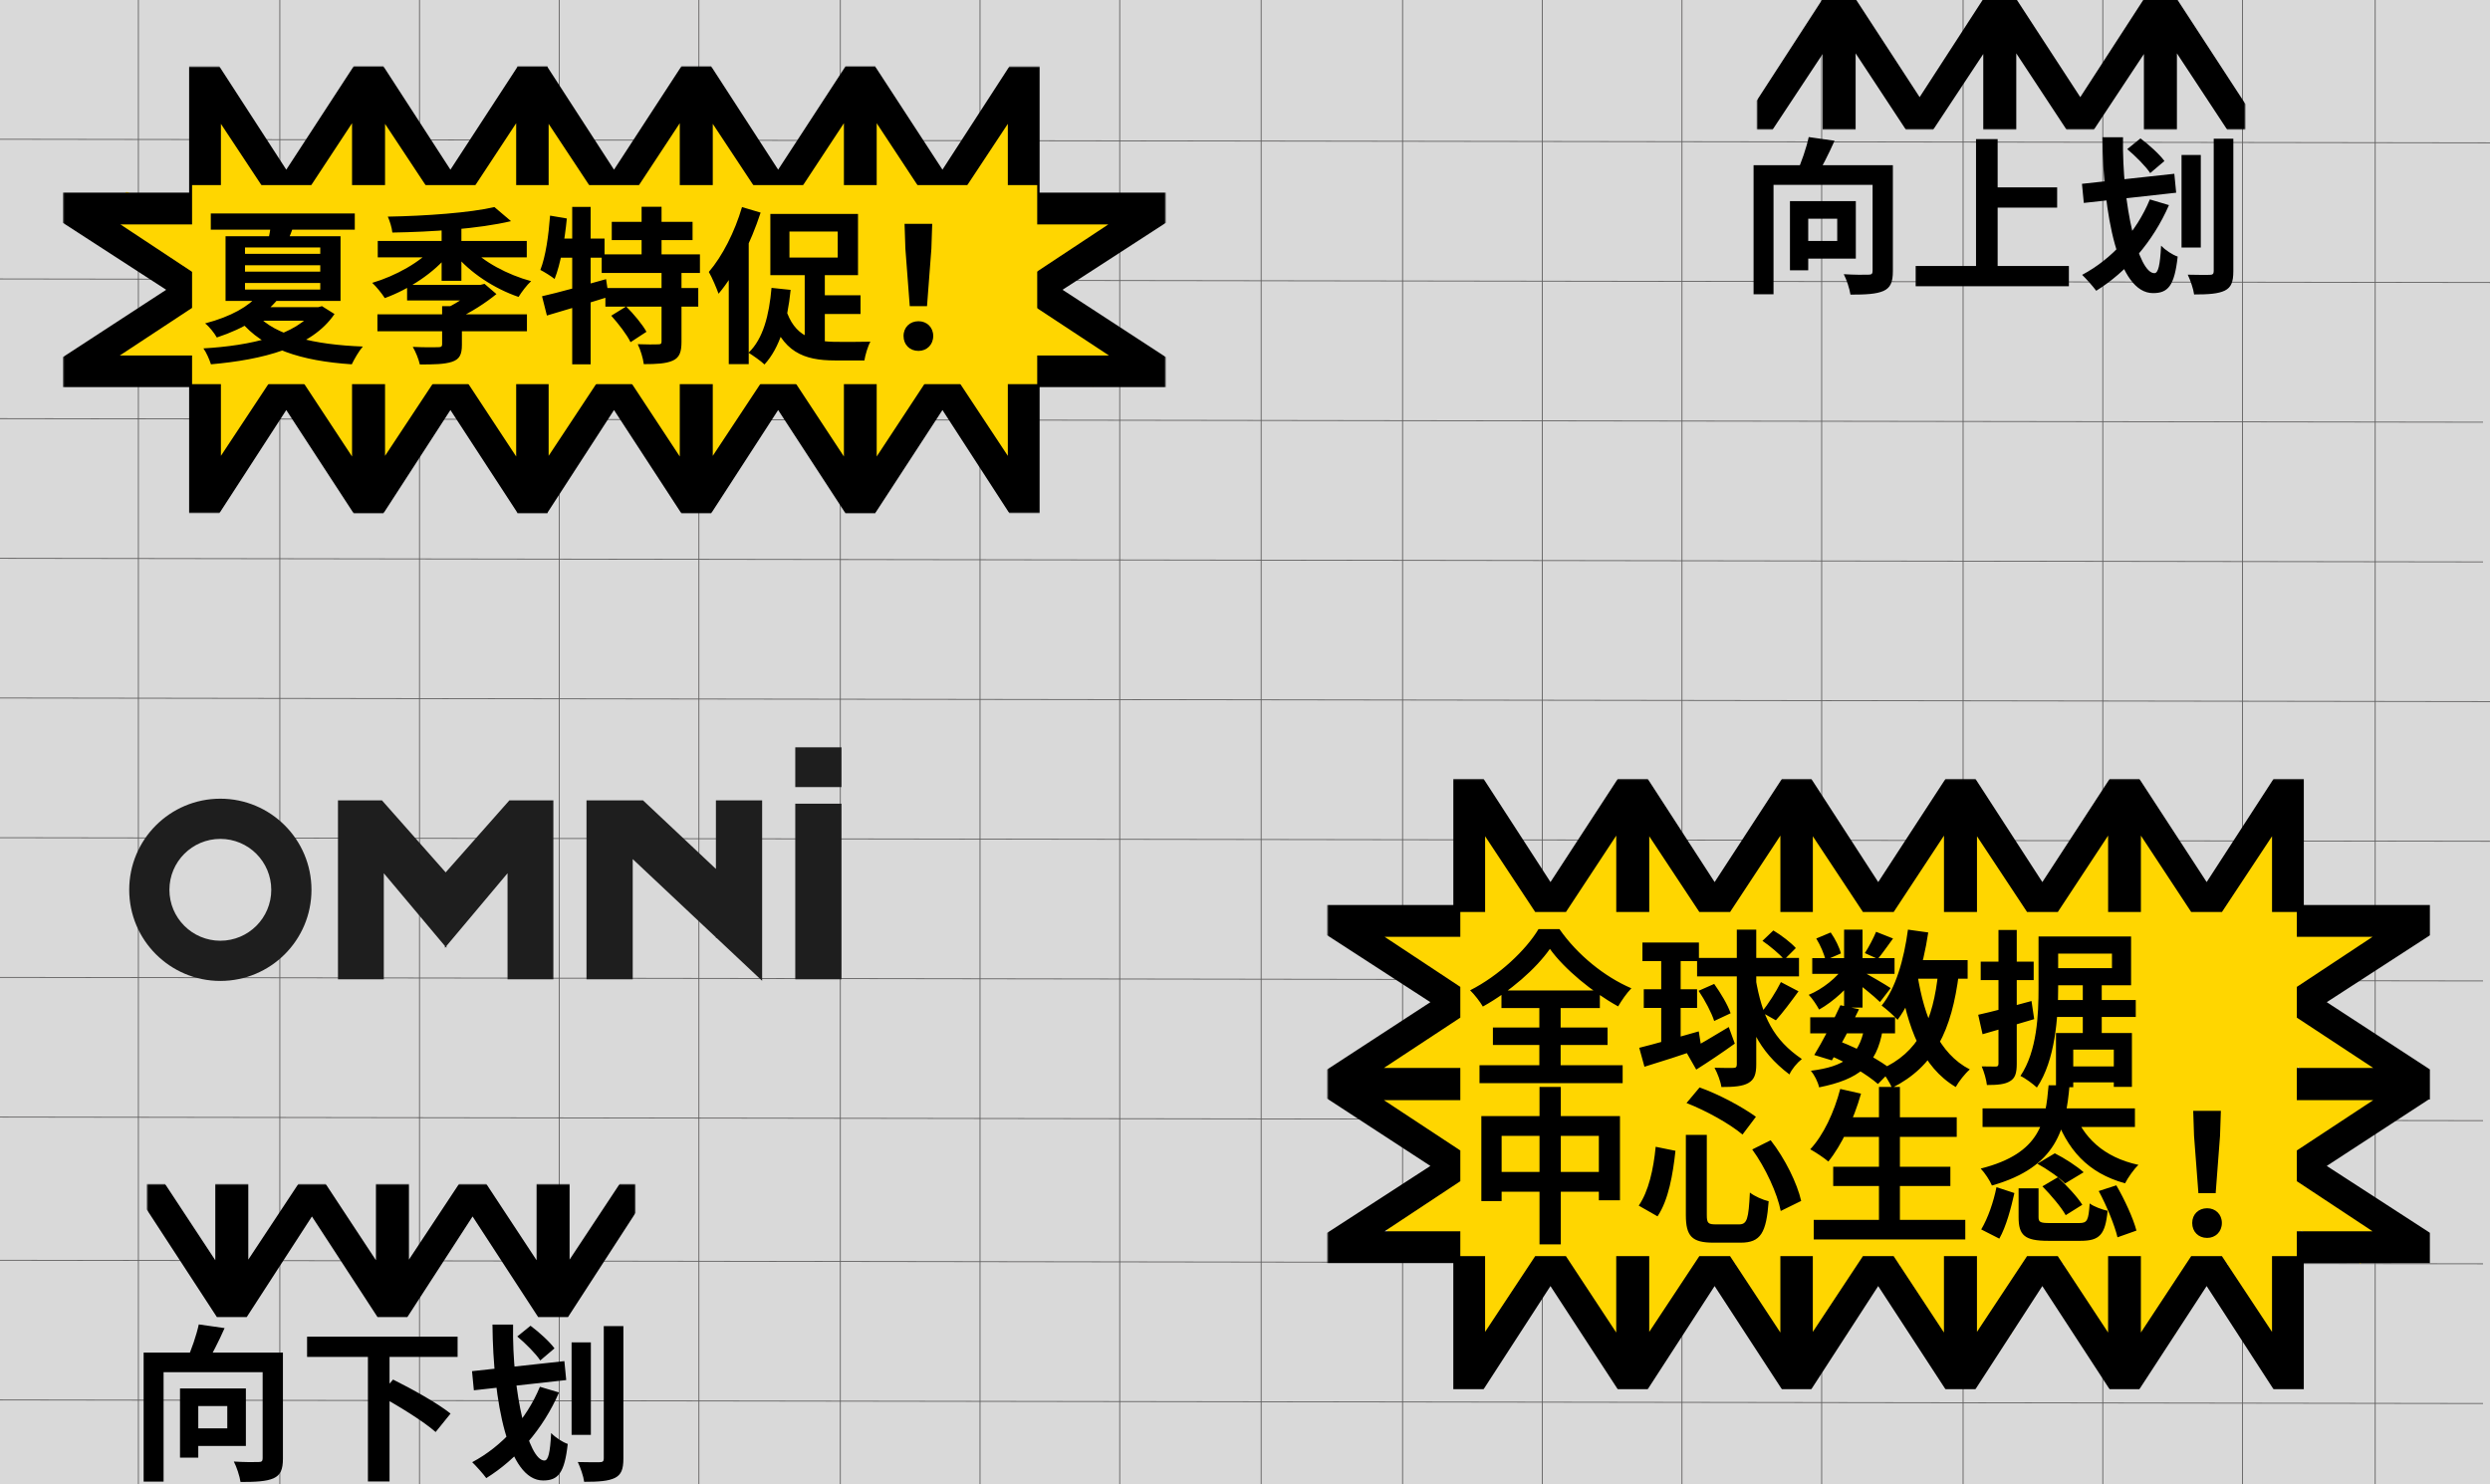 <svg width="713" height="425" viewBox="0 0 713 425" fill="none" xmlns="http://www.w3.org/2000/svg">
<g clip-path="url(#clip0_994_1107)">
<rect width="713" height="425" fill="#D9D9D9"/>
<path fill-rule="evenodd" clip-rule="evenodd" d="M39.5 401.06V425.001H39.75V401.06L80 401.118V425.001H80.25V401.118L120 401.176V425H120.25V401.176L160 401.233V425H160.25V401.233L200 401.291V425.001H200.25V401.291L240.5 401.349V425.002H240.75V401.349L280.5 401.406V425H280.75V401.407L320.5 401.464V425H320.75V401.464L361 401.522V425.001H361.25V401.523L401.5 401.581V425.002H401.75V401.581L441.5 401.638V425H441.75V401.638L481.5 401.696V425H481.75V401.696L521.5 401.753V425.002H521.75V401.754L562 401.812V425.002H562.25V401.812L602 401.869V425.001H602.25V401.869L642 401.927V425.001H642.25V401.927L680 401.981V425H680.25V401.982L711 402.026L711 401.776L680.25 401.732V361.982L711 362.026L711 361.776L680.25 361.732V320.982L711 321.026L711 320.776L680.25 320.732V280.982L711 281.026L711 280.776L680.25 280.732V240.979L713 241.026L713 240.776L680.25 240.729V200.979L713 201.026L713 200.776L680.25 200.729V160.982L711 161.026L711 160.776L680.25 160.732V120.982L711 121.026L711 120.776L680.25 120.732V80.979L713 81.026L713 80.776L680.25 80.729V40.979L713 41.026L713 40.776L680.25 40.729V0H680V40.728L642.25 40.674V0.001H642V40.674L602.25 40.617V0.001H602V40.616L562.25 40.559V0.001H562V40.559L521.75 40.501V0H521.5V40.5L481.75 40.443V0H481.5V40.443L441.75 40.386V0H441.5V40.385L401.75 40.328V0H401.5V40.328L361.25 40.27V0H361V40.269L320.75 40.212V0H320.5V40.211L280.75 40.154V0H280.5V40.154L240.75 40.096V0H240.5V40.096L200.25 40.038V0H200V40.038L160.25 39.981V0H160V39.98L120.25 39.923V0H120V39.923L80.25 39.865V0H80V39.865L39.75 39.807V-0H39.5V39.807L0 39.75L0 40L39.5 40.057V79.807L0 79.75L0 80L39.5 80.057V119.81L-2 119.75L-2 120L39.5 120.06V159.81L-2 159.75L-2 160L39.5 160.06V199.807L0 199.75L0 200L39.5 200.057V239.807L0 239.75L0 240L39.5 240.057V279.81L-2 279.75L-2 280L39.5 280.06V319.81L-2 319.75L-2 320L39.5 320.06V360.81L-2 360.75L-2 361L39.5 361.06V400.81L-2 400.75L-2 401L39.5 401.06ZM39.75 400.81L80 400.868V361.118L39.75 361.06V400.81ZM39.75 360.81L80 360.868V320.118L39.75 320.06V360.81ZM39.75 319.81L80 319.868V280.118L39.75 280.06V319.81ZM39.75 279.81L80 279.868V240.115L39.75 240.057V279.81ZM39.75 239.807L80 239.865V200.115L39.75 200.057V239.807ZM39.75 199.807L80 199.865V160.118L39.75 160.06V199.807ZM39.75 159.81L80 159.868V120.118L39.75 120.06V159.81ZM39.75 119.81L80 119.868V80.115L39.75 80.057V119.81ZM39.75 79.807L80 79.865V40.115L39.75 40.057V79.807ZM80.25 40.115V79.865L120 79.923V40.173L80.25 40.115ZM120.25 40.173V79.923L160 79.98V40.23L120.25 40.173ZM160.25 40.231V79.981L200 80.038V40.288L160.25 40.231ZM200.25 40.288V80.038L240.5 80.096V40.346L200.25 40.288ZM240.75 40.346V80.096L280.5 80.154V40.404L240.75 40.346ZM280.75 40.404V80.154L320.5 80.211V40.461L280.75 40.404ZM320.75 40.462V80.212L361 80.269V40.519L320.75 40.462ZM361.25 40.52V80.27L401.5 80.328V40.578L361.25 40.52ZM401.75 40.578V80.328L441.5 80.385V40.635L401.75 40.578ZM441.75 40.636V80.386L481.5 80.443V40.693L441.75 40.636ZM481.75 40.693V80.443L521.5 80.5V40.75L481.75 40.693ZM521.75 40.751V80.501L562 80.559V40.809L521.75 40.751ZM562.25 40.809V80.559L602 80.616V40.866L562.25 40.809ZM602.25 40.867V80.617L642 80.674V40.924L602.25 40.867ZM642.25 40.924V80.674L680 80.728V40.978L642.25 40.924ZM680 80.978L642.25 80.924V120.677L680 120.731V80.978ZM680 120.981L642.25 120.927V160.677L680 160.731V120.981ZM680 160.981L642.25 160.927V200.674L680 200.728V160.981ZM680 200.978L642.25 200.924V240.674L680 240.728V200.978ZM680 240.978L642.25 240.924V280.677L680 280.731V240.978ZM680 280.981L642.25 280.927V320.677L680 320.731V280.981ZM680 320.981L642.25 320.927V361.677L680 361.731V320.981ZM680 361.981L642.25 361.927V401.677L680 401.731V361.981ZM642 401.677V361.927L602.25 361.869V401.619L642 401.677ZM602 401.619V361.869L562.25 361.812V401.562L602 401.619ZM562 401.562V361.812L521.75 361.754V401.504L562 401.562ZM521.5 401.503V361.753L481.75 361.696V401.446L521.5 401.503ZM481.5 401.446V361.696L441.75 361.638V401.388L481.5 401.446ZM441.5 401.388V361.638L401.75 361.581V401.331L441.5 401.388ZM401.5 401.331V361.581L361.25 361.523V401.273L401.5 401.331ZM361 401.272V361.522L320.75 361.464V401.214L361 401.272ZM320.5 401.214V361.464L280.75 361.407V401.157L320.5 401.214ZM280.5 401.156V361.406L240.75 361.349V401.099L280.5 401.156ZM240.5 401.099V361.349L200.25 361.291V401.041L240.5 401.099ZM200 401.041V361.291L160.25 361.233V400.983L200 401.041ZM160 400.983V361.233L120.25 361.176V400.926L160 400.983ZM120 400.926V361.176L80.25 361.118V400.868L120 400.926ZM80.25 360.868L120 360.926V320.176L80.25 320.118V360.868ZM80.25 319.868L120 319.926V280.176L80.25 280.118V319.868ZM80.25 279.868L120 279.926V240.173L80.25 240.115V279.868ZM80.25 239.865L120 239.923V200.173L80.25 200.115V239.865ZM80.25 199.865L120 199.923V160.176L80.25 160.118V199.865ZM80.25 159.868L120 159.926V120.176L80.25 120.118V159.868ZM80.25 119.868L120 119.926V80.173L80.25 80.115V119.868ZM120.25 80.173V119.926L160 119.983V80.23L120.25 80.173ZM160.25 80.231V119.983L200 120.041V80.288L160.25 80.231ZM200.25 80.288V120.041L240.5 120.099V80.346L200.25 80.288ZM240.75 80.346V120.099L280.5 120.156V80.404L240.75 80.346ZM280.75 80.404V120.157L320.5 120.214V80.461L280.75 80.404ZM320.75 80.462V120.214L361 120.272V80.519L320.75 80.462ZM361.25 80.52V120.273L401.5 120.331V80.578L361.25 80.52ZM401.75 80.578V120.331L441.5 120.388V80.635L401.75 80.578ZM441.75 80.636V120.388L481.5 120.446V80.693L441.75 80.636ZM481.75 80.693V120.446L521.5 120.503V80.75L481.75 80.693ZM521.75 80.751V120.504L562 120.562V80.809L521.75 80.751ZM562.25 80.809V120.562L602 120.619V80.866L562.25 80.809ZM602.25 80.867V120.619L642 120.677V80.924L602.25 80.867ZM642 120.927L602.25 120.869V160.619L642 160.677V120.927ZM642 160.927L602.25 160.869V200.617L642 200.674V160.927ZM642 200.924L602.25 200.867V240.617L642 240.674V200.924ZM642 240.924L602.25 240.867V280.619L642 280.677V240.924ZM642 280.927L602.25 280.869V320.619L642 320.677V280.927ZM642 320.927L602.25 320.869V361.619L642 361.677V320.927ZM602 361.619V320.869L562.25 320.812V361.562L602 361.619ZM562 361.562V320.812L521.75 320.754V361.504L562 361.562ZM521.5 361.503V320.753L481.75 320.696V361.446L521.5 361.503ZM481.5 361.446V320.696L441.75 320.638V361.388L481.5 361.446ZM441.5 361.388V320.638L401.75 320.581V361.331L441.5 361.388ZM401.5 361.331V320.581L361.25 320.523V361.273L401.5 361.331ZM361 361.272V320.522L320.75 320.464V361.214L361 361.272ZM320.5 361.214V320.464L280.75 320.407V361.157L320.5 361.214ZM280.5 361.156V320.406L240.75 320.349V361.099L280.5 361.156ZM240.5 361.099V320.349L200.25 320.291V361.041L240.5 361.099ZM200 361.041V320.291L160.25 320.233V360.983L200 361.041ZM160 360.983V320.233L120.25 320.176V360.926L160 360.983ZM120.25 319.926L160 319.983V280.233L120.25 280.176V319.926ZM120.25 279.926L160 279.983V240.23L120.25 240.173V279.926ZM120.25 239.923L160 239.98V200.23L120.25 200.173V239.923ZM120.25 199.923L160 199.98V160.233L120.25 160.176V199.923ZM120.25 159.926L160 159.983V120.233L120.25 120.176V159.926ZM160.25 120.233V159.983L200 160.041V120.291L160.25 120.233ZM200.25 120.291V160.041L240.5 160.099V120.349L200.25 120.291ZM240.75 120.349V160.099L280.5 160.156V120.406L240.75 120.349ZM280.75 120.407V160.157L320.5 160.214V120.464L280.75 120.407ZM320.75 120.464V160.214L361 160.272V120.522L320.75 120.464ZM361.25 120.523V160.273L401.5 160.331V120.581L361.25 120.523ZM401.75 120.581V160.331L441.5 160.388V120.638L401.75 120.581ZM441.75 120.638V160.388L481.5 160.446V120.696L441.75 120.638ZM481.75 120.696V160.446L521.5 160.503V120.753L481.75 120.696ZM521.75 120.754V160.504L562 160.562V120.812L521.75 120.754ZM562.25 120.812V160.562L602 160.619V120.869L562.25 120.812ZM602 160.869L562.25 160.812V200.559L602 200.616V160.869ZM602 200.866L562.25 200.809V240.559L602 240.616V200.866ZM602 240.866L562.25 240.809V280.562L602 280.619V240.866ZM602 280.869L562.25 280.812V320.562L602 320.619V280.869ZM562 320.562V280.811L521.75 280.754V320.504L562 320.562ZM521.5 320.503V280.753L481.75 280.696V320.446L521.5 320.503ZM481.5 320.446V280.696L441.75 280.638V320.388L481.5 320.446ZM441.5 320.388V280.638L401.75 280.581V320.331L441.5 320.388ZM401.5 320.331V280.581L361.25 280.523V320.273L401.5 320.331ZM361 320.272V280.522L320.75 280.464V320.214L361 320.272ZM320.5 320.214V280.464L280.75 280.407V320.157L320.5 320.214ZM280.5 320.156V280.406L240.75 280.349V320.099L280.5 320.156ZM240.5 320.099V280.349L200.25 280.291V320.041L240.5 320.099ZM200 320.041V280.291L160.25 280.233V319.983L200 320.041ZM160.25 279.983L200 280.041V240.288L160.25 240.231V279.983ZM160.25 239.981L200 240.038V200.288L160.25 200.231V239.981ZM160.25 199.981L200 200.038V160.291L160.25 160.233V199.981ZM200.25 160.291V200.038L240.5 200.096V160.349L200.25 160.291ZM240.75 160.349V200.096L280.5 200.154V160.406L240.75 160.349ZM280.75 160.407V200.154L320.5 200.211V160.464L280.75 160.407ZM320.75 160.464V200.212L361 200.269V160.522L320.75 160.464ZM361.25 160.523V200.27L401.5 200.328V160.581L361.25 160.523ZM401.75 160.581V200.328L441.5 200.385V160.638L401.75 160.581ZM441.75 160.638V200.386L481.5 200.443V160.696L441.75 160.638ZM481.75 160.696V200.443L521.5 200.5V160.753L481.75 160.696ZM521.75 160.754V200.501L562 200.559V160.812L521.75 160.754ZM562 200.809L521.75 200.751V240.501L562 240.559V200.809ZM562 240.809L521.75 240.751V280.504L562 280.561V240.809ZM521.5 280.503V240.75L481.75 240.693V280.446L521.5 280.503ZM481.5 280.446V240.693L441.75 240.636V280.388L481.5 280.446ZM441.5 280.388V240.635L401.75 240.578V280.331L441.5 280.388ZM401.5 280.331V240.578L361.25 240.52V280.273L401.5 280.331ZM361 280.272V240.519L320.75 240.462V280.214L361 280.272ZM320.5 280.214V240.461L280.75 240.404V280.157L320.5 280.214ZM280.5 280.156V240.404L240.75 240.346V280.099L280.5 280.156ZM240.5 280.099V240.346L200.25 240.288V280.041L240.5 280.099ZM200.25 240.038L240.5 240.096V200.346L200.25 200.288V240.038ZM240.75 200.346V240.096L280.5 240.154V200.404L240.75 200.346ZM280.75 200.404V240.154L320.5 240.211V200.461L280.75 200.404ZM320.75 200.462V240.212L361 240.269V200.519L320.75 200.462ZM361.25 200.52V240.27L401.5 240.328V200.578L361.25 200.52ZM401.75 200.578V240.328L441.5 240.385V200.635L401.75 200.578ZM441.75 200.636V240.386L481.5 240.443V200.693L441.75 200.636ZM481.75 200.693V240.443L521.5 240.5V200.75L481.75 200.693Z" fill="#605F5F"/>
<path fill-rule="evenodd" clip-rule="evenodd" d="M61 63H77V120H72V131H56V74H61V63ZM103 63H87V120H92V131H108V74H103V63Z" fill="#FFD600"/>
<path fill-rule="evenodd" clip-rule="evenodd" d="M103 102H87V45H92L92 34H108L108 91H103V102ZM61 102H77V45H72V34H56L56 91H61V102Z" fill="#FFD600"/>
<path fill-rule="evenodd" clip-rule="evenodd" d="M151 103H135V46H140V35H156V92H151V103ZM109 103H125V46H120V35H104V92H109V103Z" fill="#FFD600"/>
<path fill-rule="evenodd" clip-rule="evenodd" d="M198 103H182V46H187V35H203V92H198V103ZM156 103H172V46H167V35H151V92H156V103Z" fill="#FFD600"/>
<path fill-rule="evenodd" clip-rule="evenodd" d="M245 103H229V46H234V35H250V92H245V103ZM203 103H219V46H214V35H198V92H203V103Z" fill="#FFD600"/>
<path fill-rule="evenodd" clip-rule="evenodd" d="M290 103H274V46H279V35H295V92H290V103ZM248 103H264V46H259V35H243V92H248V103Z" fill="#FFD600"/>
<path fill-rule="evenodd" clip-rule="evenodd" d="M423 267H439V324H434V335H418V278H423V267ZM465 267H449V324H454V335H470V278H465V267Z" fill="#FFD600"/>
<path fill-rule="evenodd" clip-rule="evenodd" d="M465 306H449V249H454V238H470V295H465V306ZM423 306H439V249H434V238H418V295H423V306Z" fill="#FFD600"/>
<path fill-rule="evenodd" clip-rule="evenodd" d="M513 307H497V250H502V239H518V296H513V307ZM471 307H487V250H482V239H466V296H471V307Z" fill="#FFD600"/>
<path fill-rule="evenodd" clip-rule="evenodd" d="M560 307H544V250H549V239H565V296H560V307ZM518 307H534V250H529V239H513V296H518V307Z" fill="#FFD600"/>
<path fill-rule="evenodd" clip-rule="evenodd" d="M607 307H591V250H596V239H612V296H607V307ZM565 307H581V250H576V239H560V296H565V307Z" fill="#FFD600"/>
<path fill-rule="evenodd" clip-rule="evenodd" d="M652 307H636V250H641V239H657V296H652V307ZM610 307H626V250H621V239H605V296H610V307Z" fill="#FFD600"/>
<path fill-rule="evenodd" clip-rule="evenodd" d="M108 63H124V120H119V131H103V74H108V63ZM150 63H134V120H139V131H155V74H150V63Z" fill="#FFD600"/>
<path fill-rule="evenodd" clip-rule="evenodd" d="M202 63H218V120H213V131H197V74H202V63ZM244 63H228V120H233V131H249V74H244V63Z" fill="#FFD600"/>
<path fill-rule="evenodd" clip-rule="evenodd" d="M249 63H265V120H260V131H244V74H249V63ZM291 63H275V120H280V131H296V74H291V63Z" fill="#FFD600"/>
<path fill-rule="evenodd" clip-rule="evenodd" d="M155 63H171V120H166V131H150V74H155V63ZM197 63H181V120H186V131H202V74H197V63Z" fill="#FFD600"/>
<rect x="32" y="97.106" width="32" height="15.114" transform="rotate(-28.168 32 97.106)" fill="#FFD600"/>
<rect x="32" y="97.106" width="32" height="15.114" transform="rotate(-28.168 32 97.106)" fill="#FFD600"/>
<rect x="32" y="97.106" width="32" height="15.114" transform="rotate(-28.168 32 97.106)" fill="#FFD600"/>
<rect x="32" y="97.106" width="32" height="15.114" transform="rotate(-28.168 32 97.106)" fill="#FFD600"/>
<rect x="32" y="97.106" width="32" height="15.114" transform="rotate(-28.168 32 97.106)" fill="#FFD600"/>
<rect x="32" y="97.106" width="32" height="15.114" transform="rotate(-28.168 32 97.106)" fill="#FFD600"/>
<rect x="32" y="97.106" width="32" height="15.114" transform="rotate(-28.168 32 97.106)" fill="#FFD600"/>
<rect x="36.215" y="55" width="32" height="15" transform="rotate(24.479 36.215 55)" fill="#FFD600"/>
<rect x="36.215" y="55" width="32" height="15" transform="rotate(24.479 36.215 55)" fill="#FFD600"/>
<rect x="36.215" y="55" width="32" height="15" transform="rotate(24.479 36.215 55)" fill="#FFD600"/>
<rect x="36.215" y="55" width="32" height="15" transform="rotate(24.479 36.215 55)" fill="#FFD600"/>
<rect x="36.215" y="55" width="32" height="15" transform="rotate(24.479 36.215 55)" fill="#FFD600"/>
<rect x="36.215" y="55" width="32" height="15" transform="rotate(24.479 36.215 55)" fill="#FFD600"/>
<rect x="36.215" y="55" width="32" height="15" transform="rotate(24.479 36.215 55)" fill="#FFD600"/>
<rect x="284.583" y="66.792" width="32" height="15" transform="rotate(-19.494 284.583 66.792)" fill="#FFD600"/>
<rect x="284.583" y="66.792" width="32" height="15" transform="rotate(-19.494 284.583 66.792)" fill="#FFD600"/>
<rect x="284.583" y="66.792" width="32" height="15" transform="rotate(-19.494 284.583 66.792)" fill="#FFD600"/>
<rect x="284.583" y="66.792" width="32" height="15" transform="rotate(-19.494 284.583 66.792)" fill="#FFD600"/>
<rect x="284.583" y="66.792" width="32" height="15" transform="rotate(-19.494 284.583 66.792)" fill="#FFD600"/>
<rect x="284.583" y="66.792" width="32" height="15" transform="rotate(-19.494 284.583 66.792)" fill="#FFD600"/>
<rect x="284.583" y="66.792" width="32" height="15" transform="rotate(-19.494 284.583 66.792)" fill="#FFD600"/>
<rect x="292.33" y="82" width="32" height="15" transform="rotate(29.252 292.33 82)" fill="#FFD600"/>
<rect x="292.33" y="82" width="32" height="15" transform="rotate(29.252 292.33 82)" fill="#FFD600"/>
<rect x="292.33" y="82" width="32" height="15" transform="rotate(29.252 292.33 82)" fill="#FFD600"/>
<rect x="292.33" y="82" width="32" height="15" transform="rotate(29.252 292.33 82)" fill="#FFD600"/>
<rect x="292.33" y="82" width="32" height="15" transform="rotate(29.252 292.33 82)" fill="#FFD600"/>
<rect x="292.33" y="82" width="32" height="15" transform="rotate(29.252 292.33 82)" fill="#FFD600"/>
<rect x="292.33" y="82" width="32" height="15" transform="rotate(29.252 292.33 82)" fill="#FFD600"/>
<rect x="648" y="271.679" width="32" height="15" transform="rotate(-19.494 648 271.679)" fill="#FFD600"/>
<rect x="648" y="271.679" width="32" height="15" transform="rotate(-19.494 648 271.679)" fill="#FFD600"/>
<rect x="648" y="271.679" width="32" height="15" transform="rotate(-19.494 648 271.679)" fill="#FFD600"/>
<rect x="648" y="271.679" width="32" height="15" transform="rotate(-19.494 648 271.679)" fill="#FFD600"/>
<rect x="648" y="271.679" width="32" height="15" transform="rotate(-19.494 648 271.679)" fill="#FFD600"/>
<rect x="648" y="271.679" width="32" height="15" transform="rotate(-19.494 648 271.679)" fill="#FFD600"/>
<rect x="648" y="271.679" width="32" height="15" transform="rotate(-19.494 648 271.679)" fill="#FFD600"/>
<rect x="655.747" y="286.887" width="32" height="15" transform="rotate(29.252 655.747 286.887)" fill="#FFD600"/>
<rect x="655.747" y="286.887" width="32" height="15" transform="rotate(29.252 655.747 286.887)" fill="#FFD600"/>
<rect x="655.747" y="286.887" width="32" height="15" transform="rotate(29.252 655.747 286.887)" fill="#FFD600"/>
<rect x="655.747" y="286.887" width="32" height="15" transform="rotate(29.252 655.747 286.887)" fill="#FFD600"/>
<rect x="655.747" y="286.887" width="32" height="15" transform="rotate(29.252 655.747 286.887)" fill="#FFD600"/>
<rect x="655.747" y="286.887" width="32" height="15" transform="rotate(29.252 655.747 286.887)" fill="#FFD600"/>
<rect x="655.747" y="286.887" width="32" height="15" transform="rotate(29.252 655.747 286.887)" fill="#FFD600"/>
<rect x="419" y="254" width="239" height="108" fill="#FFD600"/>
<path fill-rule="evenodd" clip-rule="evenodd" d="M608 354H592V297H597V286H613V343H608V354ZM566 354H582V297H577V286H561V343H566V354Z" fill="#FFD600"/>
<path fill-rule="evenodd" clip-rule="evenodd" d="M653 354H637V297H642V286H658V343H653V354ZM611 354H627V297H622V286H606V343H611V354Z" fill="#FFD600"/>
<path fill-rule="evenodd" clip-rule="evenodd" d="M471 314H487V371H482V382H466V325H471V314ZM513 314H497V371H502V382H518V325H513V314Z" fill="#FFD600"/>
<path fill-rule="evenodd" clip-rule="evenodd" d="M423 314H439V371H434V382H418V325H423V314ZM465 314H449V371H454V382H470V325H465V314Z" fill="#FFD600"/>
<path fill-rule="evenodd" clip-rule="evenodd" d="M565 314H581V371H576V382H560V325H565V314ZM607 314H591V371H596V382H612V325H607V314Z" fill="#FFD600"/>
<path fill-rule="evenodd" clip-rule="evenodd" d="M612 314H628V371H623V382H607V325H612V314ZM654 314H638V371H643V382H659V325H654V314Z" fill="#FFD600"/>
<path fill-rule="evenodd" clip-rule="evenodd" d="M518 314H534V371H529V382H513V325H518V314ZM560 314H544V371H549V382H565V325H560V314Z" fill="#FFD600"/>
<rect x="395" y="348.106" width="32" height="15.114" transform="rotate(-28.168 395 348.106)" fill="#FFD600"/>
<rect x="395" y="348.106" width="32" height="15.114" transform="rotate(-28.168 395 348.106)" fill="#FFD600"/>
<rect x="395" y="348.106" width="32" height="15.114" transform="rotate(-28.168 395 348.106)" fill="#FFD600"/>
<rect x="395" y="348.106" width="32" height="15.114" transform="rotate(-28.168 395 348.106)" fill="#FFD600"/>
<rect x="395" y="348.106" width="32" height="15.114" transform="rotate(-28.168 395 348.106)" fill="#FFD600"/>
<rect x="395" y="348.106" width="32" height="15.114" transform="rotate(-28.168 395 348.106)" fill="#FFD600"/>
<rect x="395" y="348.106" width="32" height="15.114" transform="rotate(-28.168 395 348.106)" fill="#FFD600"/>
<rect x="399.215" y="306" width="32" height="15" transform="rotate(24.479 399.215 306)" fill="#FFD600"/>
<rect x="399.215" y="306" width="32" height="15" transform="rotate(24.479 399.215 306)" fill="#FFD600"/>
<rect x="399.215" y="306" width="32" height="15" transform="rotate(24.479 399.215 306)" fill="#FFD600"/>
<rect x="399.215" y="306" width="32" height="15" transform="rotate(24.479 399.215 306)" fill="#FFD600"/>
<rect x="399.215" y="306" width="32" height="15" transform="rotate(24.479 399.215 306)" fill="#FFD600"/>
<rect x="399.215" y="306" width="32" height="15" transform="rotate(24.479 399.215 306)" fill="#FFD600"/>
<rect x="399.215" y="306" width="32" height="15" transform="rotate(24.479 399.215 306)" fill="#FFD600"/>
<rect x="394" y="302.106" width="32" height="15.114" transform="rotate(-28.168 394 302.106)" fill="#FFD600"/>
<rect x="394" y="302.106" width="32" height="15.114" transform="rotate(-28.168 394 302.106)" fill="#FFD600"/>
<rect x="394" y="302.106" width="32" height="15.114" transform="rotate(-28.168 394 302.106)" fill="#FFD600"/>
<rect x="394" y="302.106" width="32" height="15.114" transform="rotate(-28.168 394 302.106)" fill="#FFD600"/>
<rect x="394" y="302.106" width="32" height="15.114" transform="rotate(-28.168 394 302.106)" fill="#FFD600"/>
<rect x="394" y="302.106" width="32" height="15.114" transform="rotate(-28.168 394 302.106)" fill="#FFD600"/>
<rect x="394" y="302.106" width="32" height="15.114" transform="rotate(-28.168 394 302.106)" fill="#FFD600"/>
<path d="M399.389 260.644L428.248 271.262L421.123 286.911L392 273.652L399.389 260.644Z" fill="#FFD600"/>
<path d="M399.389 260.644L428.248 271.262L421.123 286.911L392 273.652L399.389 260.644Z" fill="#FFD600"/>
<path d="M399.389 260.644L428.248 271.262L421.123 286.911L392 273.652L399.389 260.644Z" fill="#FFD600"/>
<path d="M399.389 260.644L428.248 271.262L421.123 286.911L392 273.652L399.389 260.644Z" fill="#FFD600"/>
<path d="M399.389 260.644L428.248 271.262L421.123 286.911L392 273.652L399.389 260.644Z" fill="#FFD600"/>
<path d="M399.389 260.644L428.248 271.262L421.123 286.911L392 273.652L399.389 260.644Z" fill="#FFD600"/>
<path d="M399.389 260.644L428.248 271.262L421.123 286.911L392 273.652L399.389 260.644Z" fill="#FFD600"/>
<rect x="647.583" y="317.792" width="32" height="15" transform="rotate(-19.494 647.583 317.792)" fill="#FFD600"/>
<rect x="647.583" y="317.792" width="32" height="15" transform="rotate(-19.494 647.583 317.792)" fill="#FFD600"/>
<rect x="647.583" y="317.792" width="32" height="15" transform="rotate(-19.494 647.583 317.792)" fill="#FFD600"/>
<rect x="647.583" y="317.792" width="32" height="15" transform="rotate(-19.494 647.583 317.792)" fill="#FFD600"/>
<rect x="647.583" y="317.792" width="32" height="15" transform="rotate(-19.494 647.583 317.792)" fill="#FFD600"/>
<rect x="647.583" y="317.792" width="32" height="15" transform="rotate(-19.494 647.583 317.792)" fill="#FFD600"/>
<rect x="647.583" y="317.792" width="32" height="15" transform="rotate(-19.494 647.583 317.792)" fill="#FFD600"/>
<rect x="655.33" y="333" width="32" height="15" transform="rotate(29.252 655.33 333)" fill="#FFD600"/>
<rect x="655.33" y="333" width="32" height="15" transform="rotate(29.252 655.33 333)" fill="#FFD600"/>
<rect x="655.33" y="333" width="32" height="15" transform="rotate(29.252 655.33 333)" fill="#FFD600"/>
<rect x="655.33" y="333" width="32" height="15" transform="rotate(29.252 655.33 333)" fill="#FFD600"/>
<rect x="655.33" y="333" width="32" height="15" transform="rotate(29.252 655.33 333)" fill="#FFD600"/>
<rect x="655.33" y="333" width="32" height="15" transform="rotate(29.252 655.33 333)" fill="#FFD600"/>
<rect x="655.33" y="333" width="32" height="15" transform="rotate(29.252 655.33 333)" fill="#FFD600"/>
<mask id="path-38-outside-1_994_1107" maskUnits="userSpaceOnUse" x="18" y="19" width="92" height="128" fill="black">
<rect fill="white" x="18" y="19" width="92" height="128"/>
<path fill-rule="evenodd" clip-rule="evenodd" d="M62.257 20L81.974 50.421L101.806 20H108.843V56.157H101.806V31.945L85.862 56.157L78.138 56.157L62.257 32.14V56.157H55.157V20H62.257ZM31.14 63.257H55.157V56.157H19V63.257L49.421 82.974L19 102.806V109.843H55.157V146H62.257L81.974 115.579L101.806 146H108.843V109.843H101.806V134.055L85.862 109.843H78.138L62.257 133.86V109.843H55.157V102.806H30.945L55.157 86.862L55.157 79.138L31.14 63.257Z"/>
</mask>
<path fill-rule="evenodd" clip-rule="evenodd" d="M62.257 20L81.974 50.421L101.806 20H108.843V56.157H101.806V31.945L85.862 56.157L78.138 56.157L62.257 32.14V56.157H55.157V20H62.257ZM31.14 63.257H55.157V56.157H19V63.257L49.421 82.974L19 102.806V109.843H55.157V146H62.257L81.974 115.579L101.806 146H108.843V109.843H101.806V134.055L85.862 109.843H78.138L62.257 133.86V109.843H55.157V102.806H30.945L55.157 86.862L55.157 79.138L31.14 63.257Z" fill="black"/>
<path d="M81.974 50.421L81.134 50.965L81.971 52.256L82.811 50.967L81.974 50.421ZM62.257 20L63.096 19.456L62.8 19H62.257V20ZM101.806 20V19H101.264L100.968 19.454L101.806 20ZM108.843 20H109.843V19H108.843V20ZM108.843 56.157V57.157H109.843V56.157H108.843ZM101.806 56.157H100.806V57.157H101.806V56.157ZM101.806 31.945H102.806V28.608L100.97 31.395L101.806 31.945ZM85.862 56.157V57.157H86.4L86.697 56.706L85.862 56.157ZM78.138 56.157L77.304 56.708L77.601 57.157H78.138V56.157ZM62.257 32.14L63.091 31.588L61.257 28.815V32.14H62.257ZM62.257 56.157V57.157H63.257V56.157H62.257ZM55.157 20V19H54.157V20H55.157ZM31.14 63.257V62.257H27.815L30.588 64.091L31.14 63.257ZM55.157 63.257V64.257H56.157V63.257H55.157ZM19 56.157V55.157H18V56.157H19ZM19 63.257H18V63.8L18.456 64.096L19 63.257ZM49.421 82.974L49.967 83.811L51.256 82.971L49.965 82.134L49.421 82.974ZM19 102.806L18.454 101.968L18 102.264V102.806H19ZM19 109.843H18V110.843H19V109.843ZM55.157 146H54.157V147H55.157V146ZM62.257 146V147H62.8L63.096 146.544L62.257 146ZM81.974 115.579L82.811 115.033L81.971 113.744L81.134 115.035L81.974 115.579ZM101.806 146L100.968 146.546L101.264 147H101.806V146ZM108.843 146V147H109.843V146H108.843ZM108.843 109.843H109.843V108.843H108.843V109.843ZM101.806 109.843V108.843H100.806V109.843H101.806ZM101.806 134.055L100.97 134.605L102.806 137.392V134.055H101.806ZM85.862 109.843L86.697 109.293L86.4 108.843H85.862V109.843ZM78.138 109.843V108.843H77.601L77.304 109.292L78.138 109.843ZM62.257 133.86H61.257V137.185L63.091 134.412L62.257 133.86ZM62.257 109.843H63.257V108.843H62.257V109.843ZM55.157 102.806H56.157V101.806H55.157V102.806ZM30.945 102.806L30.395 101.97L27.608 103.806H30.945V102.806ZM55.157 86.862L55.706 87.697L56.157 87.4V86.862H55.157ZM55.157 79.138H56.157V78.601L55.708 78.304L55.157 79.138ZM82.813 49.877L63.096 19.456L61.417 20.544L81.134 50.965L82.813 49.877ZM100.968 19.454L81.136 49.875L82.811 50.967L102.643 20.546L100.968 19.454ZM108.843 19H101.806V21H108.843V19ZM109.843 56.157V20H107.843V56.157H109.843ZM101.806 57.157H108.843V55.157H101.806V57.157ZM100.806 31.945V56.157H102.806V31.945H100.806ZM86.697 56.706L102.641 32.495L100.97 31.395L85.026 55.606L86.697 56.706ZM78.138 57.157L85.862 57.157V55.157L78.138 55.157V57.157ZM61.422 32.692L77.304 56.708L78.973 55.605L63.091 31.588L61.422 32.692ZM63.257 56.157V32.14H61.257V56.157H63.257ZM55.157 57.157H62.257V55.157H55.157V57.157ZM54.157 20V56.157H56.157V20H54.157ZM62.257 19H55.157V21H62.257V19ZM31.14 64.257H55.157V62.257H31.14V64.257ZM56.157 63.257V56.157H54.157V63.257H56.157ZM55.157 55.157H19V57.157H55.157V55.157ZM18 56.157V63.257H20V56.157H18ZM18.456 64.096L48.877 83.813L49.965 82.134L19.544 62.417L18.456 64.096ZM48.875 82.136L18.454 101.968L19.546 103.643L49.967 83.811L48.875 82.136ZM18 102.806V109.843H20V102.806H18ZM19 110.843H55.157V108.843H19V110.843ZM56.157 146V109.843H54.157V146H56.157ZM62.257 145H55.157V147H62.257V145ZM81.134 115.035L61.417 145.456L63.096 146.544L82.813 116.123L81.134 115.035ZM102.643 145.454L82.811 115.033L81.136 116.125L100.968 146.546L102.643 145.454ZM108.843 145H101.806V147H108.843V145ZM107.843 109.843V146H109.843V109.843H107.843ZM101.806 110.843H108.843V108.843H101.806V110.843ZM102.806 134.055V109.843H100.806V134.055H102.806ZM85.026 110.393L100.97 134.605L102.641 133.505L86.697 109.293L85.026 110.393ZM78.138 110.843H85.862V108.843H78.138V110.843ZM63.091 134.412L78.973 110.395L77.304 109.292L61.422 133.308L63.091 134.412ZM61.257 109.843V133.86H63.257V109.843H61.257ZM55.157 110.843H62.257V108.843H55.157V110.843ZM56.157 109.843V102.806H54.157V109.843H56.157ZM55.157 101.806H30.945V103.806H55.157V101.806ZM31.494 103.641L55.706 87.697L54.606 86.026L30.395 101.97L31.494 103.641ZM56.157 86.862L56.157 79.138H54.157L54.157 86.862H56.157ZM55.708 78.304L31.692 62.422L30.588 64.091L54.605 79.973L55.708 78.304Z" fill="black" mask="url(#path-38-outside-1_994_1107)"/>
<mask id="path-40-outside-2_994_1107" maskUnits="userSpaceOnUse" x="241.844" y="19" width="92" height="128" fill="black">
<rect fill="white" x="241.844" y="19" width="92" height="128"/>
<path fill-rule="evenodd" clip-rule="evenodd" d="M289.587 20L269.87 50.421L250.038 20H243V56.157H250.038V31.945L265.982 56.157L273.705 56.157L289.587 32.14V56.157H296.687V20H289.587ZM320.704 63.257H296.687V56.157H332.844V63.257L302.423 82.974L332.844 102.806V109.843H296.687V146H289.587L269.87 115.579L250.038 146H243V109.843H250.038V134.055L265.982 109.843H273.705L289.587 133.86V109.843H296.687V102.806H320.899L296.687 86.862V79.138L320.704 63.257Z"/>
</mask>
<path fill-rule="evenodd" clip-rule="evenodd" d="M289.587 20L269.87 50.421L250.038 20H243V56.157H250.038V31.945L265.982 56.157L273.705 56.157L289.587 32.14V56.157H296.687V20H289.587ZM320.704 63.257H296.687V56.157H332.844V63.257L302.423 82.974L332.844 102.806V109.843H296.687V146H289.587L269.87 115.579L250.038 146H243V109.843H250.038V134.055L265.982 109.843H273.705L289.587 133.86V109.843H296.687V102.806H320.899L296.687 86.862V79.138L320.704 63.257Z" fill="black"/>
<path d="M269.87 50.421L270.709 50.965L269.873 52.256L269.033 50.967L269.87 50.421ZM289.587 20L288.748 19.456L289.044 19H289.587V20ZM250.038 20V19H250.58L250.876 19.454L250.038 20ZM243 20H242V19H243V20ZM243 56.157V57.157H242V56.157H243ZM250.038 56.157H251.038V57.157H250.038V56.157ZM250.038 31.945H249.038V28.608L250.873 31.395L250.038 31.945ZM265.982 56.157V57.157H265.443L265.147 56.706L265.982 56.157ZM273.705 56.157L274.539 56.708L274.243 57.157H273.705V56.157ZM289.587 32.14L288.753 31.588L290.587 28.815V32.14H289.587ZM289.587 56.157V57.157H288.587V56.157H289.587ZM296.687 20V19H297.687V20H296.687ZM320.704 63.257V62.257H324.029L321.255 64.091L320.704 63.257ZM296.687 63.257V64.257H295.687V63.257H296.687ZM332.844 56.157V55.157H333.844V56.157H332.844ZM332.844 63.257H333.844V63.8L333.388 64.096L332.844 63.257ZM302.423 82.974L301.876 83.811L300.588 82.971L301.879 82.134L302.423 82.974ZM332.844 102.806L333.39 101.968L333.844 102.264V102.806H332.844ZM332.844 109.843H333.844V110.843H332.844V109.843ZM296.687 146H297.687V147H296.687V146ZM289.587 146V147H289.044L288.748 146.544L289.587 146ZM269.87 115.579L269.033 115.033L269.873 113.744L270.709 115.035L269.87 115.579ZM250.038 146L250.876 146.546L250.58 147H250.038V146ZM243 146V147H242V146H243ZM243 109.843H242V108.843H243V109.843ZM250.038 109.843V108.843H251.038V109.843H250.038ZM250.038 134.055L250.873 134.605L249.038 137.392V134.055H250.038ZM265.982 109.843L265.147 109.293L265.443 108.843H265.982V109.843ZM273.705 109.843V108.843H274.243L274.539 109.292L273.705 109.843ZM289.587 133.86H290.587V137.185L288.753 134.412L289.587 133.86ZM289.587 109.843H288.587V108.843H289.587V109.843ZM296.687 102.806H295.687V101.806H296.687V102.806ZM320.899 102.806L321.449 101.97L324.236 103.806H320.899V102.806ZM296.687 86.862L296.137 87.697L295.687 87.4V86.862H296.687ZM296.687 79.138H295.687V78.601L296.136 78.304L296.687 79.138ZM269.031 49.877L288.748 19.456L290.426 20.544L270.709 50.965L269.031 49.877ZM250.876 19.454L270.708 49.875L269.033 50.967L249.2 20.546L250.876 19.454ZM243 19H250.038V21H243V19ZM242 56.157V20H244V56.157H242ZM250.038 57.157H243V55.157H250.038V57.157ZM251.038 31.945V56.157H249.038V31.945H251.038ZM265.147 56.706L249.203 32.495L250.873 31.395L266.817 55.606L265.147 56.706ZM273.705 57.157L265.982 57.157V55.157L273.705 55.157V57.157ZM290.421 32.692L274.539 56.708L272.871 55.605L288.753 31.588L290.421 32.692ZM288.587 56.157V32.14H290.587V56.157H288.587ZM296.687 57.157H289.587V55.157H296.687V57.157ZM297.687 20V56.157H295.687V20H297.687ZM289.587 19H296.687V21H289.587V19ZM320.704 64.257H296.687V62.257H320.704V64.257ZM295.687 63.257V56.157H297.687V63.257H295.687ZM296.687 55.157H332.844V57.157H296.687V55.157ZM333.844 56.157V63.257H331.844V56.157H333.844ZM333.388 64.096L302.966 83.813L301.879 82.134L332.3 62.417L333.388 64.096ZM302.969 82.136L333.39 101.968L332.298 103.643L301.876 83.811L302.969 82.136ZM333.844 102.806V109.843H331.844V102.806H333.844ZM332.844 110.843H296.687V108.843H332.844V110.843ZM295.687 146V109.843H297.687V146H295.687ZM289.587 145H296.687V147H289.587V145ZM270.709 115.035L290.426 145.456L288.748 146.544L269.031 116.123L270.709 115.035ZM249.2 145.454L269.033 115.033L270.708 116.125L250.876 146.546L249.2 145.454ZM243 145H250.038V147H243V145ZM244 109.843V146H242V109.843H244ZM250.038 110.843H243V108.843H250.038V110.843ZM249.038 134.055V109.843H251.038V134.055H249.038ZM266.817 110.393L250.873 134.605L249.203 133.505L265.147 109.293L266.817 110.393ZM273.705 110.843H265.982V108.843H273.705V110.843ZM288.753 134.412L272.871 110.395L274.539 109.292L290.421 133.308L288.753 134.412ZM290.587 109.843V133.86H288.587V109.843H290.587ZM296.687 110.843H289.587V108.843H296.687V110.843ZM295.687 109.843V102.806H297.687V109.843H295.687ZM296.687 101.806H320.899V103.806H296.687V101.806ZM320.349 103.641L296.137 87.697L297.237 86.026L321.449 101.97L320.349 103.641ZM295.687 86.862V79.138H297.687V86.862H295.687ZM296.136 78.304L320.152 62.422L321.255 64.091L297.239 79.973L296.136 78.304Z" fill="black" mask="url(#path-40-outside-2_994_1107)"/>
<mask id="path-42-outside-3_994_1107" maskUnits="userSpaceOnUse" x="101.156" y="19" width="56" height="128" fill="black">
<rect fill="white" x="101.156" y="19" width="56" height="128"/>
<path fill-rule="evenodd" clip-rule="evenodd" d="M128.973 50.421L109.256 20H102.156V56.157H109.256V32.14L125.138 56.157H132.861L148.805 31.945V56.157H155.843V20H148.805L128.973 50.421ZM128.973 115.579L109.256 146H102.156V109.843H109.256V133.86L125.138 109.843H132.861L148.805 134.055V109.843H155.843V146H148.805L128.973 115.579Z"/>
</mask>
<path fill-rule="evenodd" clip-rule="evenodd" d="M128.973 50.421L109.256 20H102.156V56.157H109.256V32.14L125.138 56.157H132.861L148.805 31.945V56.157H155.843V20H148.805L128.973 50.421ZM128.973 115.579L109.256 146H102.156V109.843H109.256V133.86L125.138 109.843H132.861L148.805 134.055V109.843H155.843V146H148.805L128.973 115.579Z" fill="black"/>
<path d="M109.256 20L110.096 19.456L109.8 19H109.256V20ZM128.973 50.421L128.134 50.965L128.971 52.256L129.811 50.967L128.973 50.421ZM102.156 20V19H101.156V20H102.156ZM102.156 56.157H101.156V57.157H102.156V56.157ZM109.256 56.157V57.157H110.256V56.157H109.256ZM109.256 32.14L110.09 31.588L108.256 28.815V32.14H109.256ZM125.138 56.157L124.304 56.708L124.601 57.157H125.138V56.157ZM132.861 56.157V57.157H133.4L133.696 56.706L132.861 56.157ZM148.805 31.945H149.805V28.608L147.97 31.395L148.805 31.945ZM148.805 56.157H147.805V57.157H148.805V56.157ZM155.843 56.157V57.157H156.843V56.157H155.843ZM155.843 20H156.843V19H155.843V20ZM148.805 20V19H148.264L147.968 19.454L148.805 20ZM109.256 146V147H109.8L110.096 146.544L109.256 146ZM128.973 115.579L129.811 115.033L128.971 113.744L128.134 115.035L128.973 115.579ZM102.156 146H101.156V147H102.156V146ZM102.156 109.843V108.843H101.156V109.843H102.156ZM109.256 109.843H110.256V108.843H109.256V109.843ZM109.256 133.86H108.256V137.185L110.09 134.412L109.256 133.86ZM125.138 109.843V108.843H124.601L124.304 109.292L125.138 109.843ZM132.861 109.843L133.696 109.293L133.4 108.843H132.861V109.843ZM148.805 134.055L147.97 134.605L149.805 137.392V134.055H148.805ZM148.805 109.843V108.843H147.805V109.843H148.805ZM155.843 109.843H156.843V108.843H155.843V109.843ZM155.843 146V147H156.843V146H155.843ZM148.805 146L147.968 146.546L148.264 147H148.805V146ZM108.417 20.544L128.134 50.965L129.812 49.877L110.096 19.456L108.417 20.544ZM102.156 21H109.256V19H102.156V21ZM103.156 56.157V20H101.156V56.157H103.156ZM109.256 55.157H102.156V57.157H109.256V55.157ZM108.256 32.14V56.157H110.256V32.14H108.256ZM125.972 55.605L110.09 31.588L108.422 32.692L124.304 56.708L125.972 55.605ZM132.861 55.157H125.138V57.157H132.861V55.157ZM147.97 31.395L132.026 55.606L133.696 56.706L149.641 32.495L147.97 31.395ZM149.805 56.157V31.945H147.805V56.157H149.805ZM155.843 55.157H148.805V57.157H155.843V55.157ZM154.843 20V56.157H156.843V20H154.843ZM148.805 21H155.843V19H148.805V21ZM129.811 50.967L149.643 20.546L147.968 19.454L128.136 49.875L129.811 50.967ZM110.096 146.544L129.812 116.123L128.134 115.035L108.417 145.456L110.096 146.544ZM102.156 147H109.256V145H102.156V147ZM101.156 109.843V146H103.156V109.843H101.156ZM109.256 108.843H102.156V110.843H109.256V108.843ZM110.256 133.86V109.843H108.256V133.86H110.256ZM124.304 109.292L108.422 133.308L110.09 134.412L125.972 110.395L124.304 109.292ZM132.861 108.843H125.138V110.843H132.861V108.843ZM149.641 133.505L133.696 109.293L132.026 110.393L147.97 134.605L149.641 133.505ZM147.805 109.843V134.055H149.805V109.843H147.805ZM155.843 108.843H148.805V110.843H155.843V108.843ZM156.843 146V109.843H154.843V146H156.843ZM148.805 147H155.843V145H148.805V147ZM128.136 116.125L147.968 146.546L149.643 145.454L129.811 115.033L128.136 116.125Z" fill="black" mask="url(#path-42-outside-3_994_1107)"/>
<mask id="path-44-outside-4_994_1107" maskUnits="userSpaceOnUse" x="148" y="19" width="56" height="128" fill="black">
<rect fill="white" x="148" y="19" width="56" height="128"/>
<path fill-rule="evenodd" clip-rule="evenodd" d="M175.817 50.421L156.1 20H149V56.157H156.1V32.14L171.982 56.157H179.705L195.649 31.945V56.157H202.687V20H195.649L175.817 50.421ZM175.817 115.579L156.1 146H149V109.843H156.1V133.86L171.982 109.843H179.705L195.649 134.055V109.843H202.687V146H195.649L175.817 115.579Z"/>
</mask>
<path fill-rule="evenodd" clip-rule="evenodd" d="M175.817 50.421L156.1 20H149V56.157H156.1V32.14L171.982 56.157H179.705L195.649 31.945V56.157H202.687V20H195.649L175.817 50.421ZM175.817 115.579L156.1 146H149V109.843H156.1V133.86L171.982 109.843H179.705L195.649 134.055V109.843H202.687V146H195.649L175.817 115.579Z" fill="black"/>
<path d="M156.1 20L156.939 19.456L156.644 19H156.1V20ZM175.817 50.421L174.978 50.965L175.815 52.256L176.655 50.967L175.817 50.421ZM149 20V19H148V20H149ZM149 56.157H148V57.157H149V56.157ZM156.1 56.157V57.157H157.1V56.157H156.1ZM156.1 32.14L156.934 31.588L155.1 28.815V32.14H156.1ZM171.982 56.157L171.148 56.708L171.444 57.157H171.982V56.157ZM179.705 56.157V57.157H180.244L180.54 56.706L179.705 56.157ZM195.649 31.945H196.649V28.608L194.814 31.395L195.649 31.945ZM195.649 56.157H194.649V57.157H195.649V56.157ZM202.687 56.157V57.157H203.687V56.157H202.687ZM202.687 20H203.687V19H202.687V20ZM195.649 20V19H195.107L194.811 19.454L195.649 20ZM156.1 146V147H156.644L156.939 146.544L156.1 146ZM175.817 115.579L176.655 115.033L175.815 113.744L174.978 115.035L175.817 115.579ZM149 146H148V147H149V146ZM149 109.843V108.843H148V109.843H149ZM156.1 109.843H157.1V108.843H156.1V109.843ZM156.1 133.86H155.1V137.185L156.934 134.412L156.1 133.86ZM171.982 109.843V108.843H171.444L171.148 109.292L171.982 109.843ZM179.705 109.843L180.54 109.293L180.244 108.843H179.705V109.843ZM195.649 134.055L194.814 134.605L196.649 137.392V134.055H195.649ZM195.649 109.843V108.843H194.649V109.843H195.649ZM202.687 109.843H203.687V108.843H202.687V109.843ZM202.687 146V147H203.687V146H202.687ZM195.649 146L194.811 146.546L195.107 147H195.649V146ZM155.261 20.544L174.978 50.965L176.656 49.877L156.939 19.456L155.261 20.544ZM149 21H156.1V19H149V21ZM150 56.157V20H148V56.157H150ZM156.1 55.157H149V57.157H156.1V55.157ZM155.1 32.14V56.157H157.1V32.14H155.1ZM172.816 55.605L156.934 31.588L155.266 32.692L171.148 56.708L172.816 55.605ZM179.705 55.157H171.982V57.157H179.705V55.157ZM194.814 31.395L178.87 55.606L180.54 56.706L196.484 32.495L194.814 31.395ZM196.649 56.157V31.945H194.649V56.157H196.649ZM202.687 55.157H195.649V57.157H202.687V55.157ZM201.687 20V56.157H203.687V20H201.687ZM195.649 21H202.687V19H195.649V21ZM176.655 50.967L196.487 20.546L194.811 19.454L174.979 49.875L176.655 50.967ZM156.939 146.544L176.656 116.123L174.978 115.035L155.261 145.456L156.939 146.544ZM149 147H156.1V145H149V147ZM148 109.843V146H150V109.843H148ZM156.1 108.843H149V110.843H156.1V108.843ZM157.1 133.86V109.843H155.1V133.86H157.1ZM171.148 109.292L155.266 133.308L156.934 134.412L172.816 110.395L171.148 109.292ZM179.705 108.843H171.982V110.843H179.705V108.843ZM196.484 133.505L180.54 109.293L178.87 110.393L194.814 134.605L196.484 133.505ZM194.649 109.843V134.055H196.649V109.843H194.649ZM202.687 108.843H195.649V110.843H202.687V108.843ZM203.687 146V109.843H201.687V146H203.687ZM195.649 147H202.687V145H195.649V147ZM174.979 116.125L194.811 146.546L196.487 145.454L176.655 115.033L174.979 116.125Z" fill="black" mask="url(#path-44-outside-4_994_1107)"/>
<mask id="path-46-outside-5_994_1107" maskUnits="userSpaceOnUse" x="195" y="19" width="56" height="128" fill="black">
<rect fill="white" x="195" y="19" width="56" height="128"/>
<path fill-rule="evenodd" clip-rule="evenodd" d="M222.817 50.421L203.1 20H196V56.157H203.1V32.14L218.982 56.157H226.705L242.649 31.945V56.157H249.687V20H242.649L222.817 50.421ZM222.817 115.579L203.1 146H196V109.843H203.1V133.86L218.982 109.843H226.705L242.649 134.055V109.843H249.687V146H242.649L222.817 115.579Z"/>
</mask>
<path fill-rule="evenodd" clip-rule="evenodd" d="M222.817 50.421L203.1 20H196V56.157H203.1V32.14L218.982 56.157H226.705L242.649 31.945V56.157H249.687V20H242.649L222.817 50.421ZM222.817 115.579L203.1 146H196V109.843H203.1V133.86L218.982 109.843H226.705L242.649 134.055V109.843H249.687V146H242.649L222.817 115.579Z" fill="black"/>
<path d="M203.1 20L203.939 19.456L203.644 19H203.1V20ZM222.817 50.421L221.978 50.965L222.815 52.256L223.655 50.967L222.817 50.421ZM196 20V19H195V20H196ZM196 56.157H195V57.157H196V56.157ZM203.1 56.157V57.157H204.1V56.157H203.1ZM203.1 32.14L203.934 31.588L202.1 28.815V32.14H203.1ZM218.982 56.157L218.148 56.708L218.444 57.157H218.982V56.157ZM226.705 56.157V57.157H227.244L227.54 56.706L226.705 56.157ZM242.649 31.945H243.649V28.608L241.814 31.395L242.649 31.945ZM242.649 56.157H241.649V57.157H242.649V56.157ZM249.687 56.157V57.157H250.687V56.157H249.687ZM249.687 20H250.687V19H249.687V20ZM242.649 20V19H242.107L241.811 19.454L242.649 20ZM203.1 146V147H203.644L203.939 146.544L203.1 146ZM222.817 115.579L223.655 115.033L222.815 113.744L221.978 115.035L222.817 115.579ZM196 146H195V147H196V146ZM196 109.843V108.843H195V109.843H196ZM203.1 109.843H204.1V108.843H203.1V109.843ZM203.1 133.86H202.1V137.185L203.934 134.412L203.1 133.86ZM218.982 109.843V108.843H218.444L218.148 109.292L218.982 109.843ZM226.705 109.843L227.54 109.293L227.244 108.843H226.705V109.843ZM242.649 134.055L241.814 134.605L243.649 137.392V134.055H242.649ZM242.649 109.843V108.843H241.649V109.843H242.649ZM249.687 109.843H250.687V108.843H249.687V109.843ZM249.687 146V147H250.687V146H249.687ZM242.649 146L241.811 146.546L242.107 147H242.649V146ZM202.261 20.544L221.978 50.965L223.656 49.877L203.939 19.456L202.261 20.544ZM196 21H203.1V19H196V21ZM197 56.157V20H195V56.157H197ZM203.1 55.157H196V57.157H203.1V55.157ZM202.1 32.14V56.157H204.1V32.14H202.1ZM219.816 55.605L203.934 31.588L202.266 32.692L218.148 56.708L219.816 55.605ZM226.705 55.157H218.982V57.157H226.705V55.157ZM241.814 31.395L225.87 55.606L227.54 56.706L243.484 32.495L241.814 31.395ZM243.649 56.157V31.945H241.649V56.157H243.649ZM249.687 55.157H242.649V57.157H249.687V55.157ZM248.687 20V56.157H250.687V20H248.687ZM242.649 21H249.687V19H242.649V21ZM223.655 50.967L243.487 20.546L241.811 19.454L221.979 49.875L223.655 50.967ZM203.939 146.544L223.656 116.123L221.978 115.035L202.261 145.456L203.939 146.544ZM196 147H203.1V145H196V147ZM195 109.843V146H197V109.843H195ZM203.1 108.843H196V110.843H203.1V108.843ZM204.1 133.86V109.843H202.1V133.86H204.1ZM218.148 109.292L202.266 133.308L203.934 134.412L219.816 110.395L218.148 109.292ZM226.705 108.843H218.982V110.843H226.705V108.843ZM243.484 133.505L227.54 109.293L225.87 110.393L241.814 134.605L243.484 133.505ZM241.649 109.843V134.055H243.649V109.843H241.649ZM249.687 108.843H242.649V110.843H249.687V108.843ZM250.687 146V109.843H248.687V146H250.687ZM242.649 147H249.687V145H242.649V147ZM221.979 116.125L241.811 146.546L243.487 145.454L223.655 115.033L221.979 116.125Z" fill="black" mask="url(#path-46-outside-5_994_1107)"/>
<rect x="55" y="53" width="242" height="57" fill="#FFD600"/>
<mask id="path-49-outside-6_994_1107" maskUnits="userSpaceOnUse" x="380" y="223" width="316" height="175" fill="black">
<rect fill="white" x="380" y="223" width="316" height="175"/>
<path fill-rule="evenodd" clip-rule="evenodd" d="M424.257 224L443.973 254.421L463.806 224H464.156H470.843H471.256L490.973 254.421L510.805 224H511H517.843H518.1L537.817 254.421L557.649 224H558H564.687H565.1L584.817 254.421L604.649 224H605H611.687H612.038L631.87 254.421L651.587 224H658.687V260.157H651.587V236.14L635.705 260.157H627.982L612.038 235.945V260.157H611.687H605H604.649V235.945L588.705 260.157H580.982L565.1 236.14V260.157H564.687H558H557.649V235.945L541.705 260.157H533.982L518.1 236.14V260.157H517.843H511H510.805V235.945L494.861 260.157H487.138L471.256 236.14V260.157H470.843H464.156H463.806V235.945L447.861 260.157H440.139L424.257 236.14V260.157H417.157V224H424.257ZM417.157 260.157V267.257H393.14L417.157 283.139V290.861L392.945 306.806H417.157V307V313.843V314.038H392.945L417.157 329.982V337.705L393.14 353.587H417.157V360.687H381V353.587L411.421 333.87L381 314.038V313.843V307V306.806L411.421 286.973L381 267.257V260.157H417.157ZM658.687 260.157H694.844V267.257L664.423 286.973L694.844 306.806V313.843H694.84V314.038L664.419 333.87L694.84 353.587V360.687H658.683V353.587H682.7L658.683 337.705V329.982L682.895 314.038H658.683V307H658.687V306.806H682.899L658.687 290.861V283.139L682.704 267.257H658.687V260.157ZM424.25 396.857L443.966 366.436L463.799 396.857H464.149H470.836H471.25L490.966 366.436L510.799 396.857H510.993H517.836H518.093L537.81 366.436L557.642 396.857H557.993H564.68H565.093L584.81 366.436L604.642 396.857H604.994H611.68H612.032L631.864 366.436L651.581 396.857H658.681V360.7H651.581V384.717L635.699 360.7H627.976L612.032 384.912V360.7H611.68H604.994H604.642V384.912L588.698 360.7H580.975L565.093 384.717V360.7H564.68H557.993H557.642V384.912L541.698 360.7H533.975L518.093 384.717V360.7H517.836H510.993H510.799V384.912L494.854 360.7H487.131L471.25 384.717V360.7H470.836H464.149H463.799V384.912L447.854 360.7H440.131L424.25 384.717V360.7H417.149V396.857H424.25Z"/>
</mask>
<path fill-rule="evenodd" clip-rule="evenodd" d="M424.257 224L443.973 254.421L463.806 224H464.156H470.843H471.256L490.973 254.421L510.805 224H511H517.843H518.1L537.817 254.421L557.649 224H558H564.687H565.1L584.817 254.421L604.649 224H605H611.687H612.038L631.87 254.421L651.587 224H658.687V260.157H651.587V236.14L635.705 260.157H627.982L612.038 235.945V260.157H611.687H605H604.649V235.945L588.705 260.157H580.982L565.1 236.14V260.157H564.687H558H557.649V235.945L541.705 260.157H533.982L518.1 236.14V260.157H517.843H511H510.805V235.945L494.861 260.157H487.138L471.256 236.14V260.157H470.843H464.156H463.806V235.945L447.861 260.157H440.139L424.257 236.14V260.157H417.157V224H424.257ZM417.157 260.157V267.257H393.14L417.157 283.139V290.861L392.945 306.806H417.157V307V313.843V314.038H392.945L417.157 329.982V337.705L393.14 353.587H417.157V360.687H381V353.587L411.421 333.87L381 314.038V313.843V307V306.806L411.421 286.973L381 267.257V260.157H417.157ZM658.687 260.157H694.844V267.257L664.423 286.973L694.844 306.806V313.843H694.84V314.038L664.419 333.87L694.84 353.587V360.687H658.683V353.587H682.7L658.683 337.705V329.982L682.895 314.038H658.683V307H658.687V306.806H682.899L658.687 290.861V283.139L682.704 267.257H658.687V260.157ZM424.25 396.857L443.966 366.436L463.799 396.857H464.149H470.836H471.25L490.966 366.436L510.799 396.857H510.993H517.836H518.093L537.81 366.436L557.642 396.857H557.993H564.68H565.093L584.81 366.436L604.642 396.857H604.994H611.68H612.032L631.864 366.436L651.581 396.857H658.681V360.7H651.581V384.717L635.699 360.7H627.976L612.032 384.912V360.7H611.68H604.994H604.642V384.912L588.698 360.7H580.975L565.093 384.717V360.7H564.68H557.993H557.642V384.912L541.698 360.7H533.975L518.093 384.717V360.7H517.836H510.993H510.799V384.912L494.854 360.7H487.131L471.25 384.717V360.7H470.836H464.149H463.799V384.912L447.854 360.7H440.131L424.25 384.717V360.7H417.149V396.857H424.25Z" fill="black"/>
<path d="M443.973 254.421L443.134 254.965L443.971 256.256L444.811 254.967L443.973 254.421ZM424.257 224L425.096 223.456L424.8 223H424.257V224ZM463.806 224V223H463.264L462.968 223.454L463.806 224ZM471.256 224L472.096 223.456L471.8 223H471.256V224ZM490.973 254.421L490.134 254.965L490.971 256.256L491.811 254.967L490.973 254.421ZM510.805 224V223H510.264L509.968 223.454L510.805 224ZM518.1 224L518.939 223.456L518.644 223H518.1V224ZM537.817 254.421L536.978 254.965L537.815 256.256L538.655 254.967L537.817 254.421ZM557.649 224V223H557.107L556.811 223.454L557.649 224ZM565.1 224L565.939 223.456L565.644 223H565.1V224ZM584.817 254.421L583.978 254.965L584.815 256.256L585.655 254.967L584.817 254.421ZM604.649 224V223H604.107L603.811 223.454L604.649 224ZM612.038 224L612.876 223.454L612.58 223H612.038V224ZM631.87 254.421L631.033 254.967L631.873 256.256L632.709 254.965L631.87 254.421ZM651.587 224V223H651.044L650.748 223.456L651.587 224ZM658.687 224H659.687V223H658.687V224ZM651.587 260.157H650.587V261.157H651.587V260.157ZM651.587 236.14H652.587V232.815L650.753 235.588L651.587 236.14ZM635.705 260.157V261.157H636.243L636.539 260.708L635.705 260.157ZM627.982 260.157L627.147 260.707L627.443 261.157H627.982V260.157ZM612.038 235.945L612.873 235.395L611.038 232.608V235.945H612.038ZM612.038 260.157V261.157H613.038V260.157H612.038ZM604.649 260.157H603.649V261.157H604.649V260.157ZM604.649 235.945H605.649V232.608L603.814 235.395L604.649 235.945ZM588.705 260.157V261.157H589.244L589.54 260.707L588.705 260.157ZM580.982 260.157L580.148 260.708L580.444 261.157H580.982V260.157ZM565.1 236.14L565.934 235.588L564.1 232.815V236.14H565.1ZM565.1 260.157V261.157H566.1V260.157H565.1ZM557.649 260.157H556.649V261.157H557.649V260.157ZM557.649 235.945H558.649V232.608L556.814 235.395L557.649 235.945ZM541.705 260.157V261.157H542.244L542.54 260.707L541.705 260.157ZM533.982 260.157L533.148 260.708L533.444 261.157H533.982V260.157ZM518.1 236.14L518.934 235.588L517.1 232.815V236.14H518.1ZM518.1 260.157V261.157H519.1V260.157H518.1ZM510.805 260.157H509.805V261.157H510.805V260.157ZM510.805 235.945H511.805V232.608L509.97 235.395L510.805 235.945ZM494.861 260.157V261.157H495.4L495.696 260.707L494.861 260.157ZM487.138 260.157L486.304 260.708L486.601 261.157H487.138V260.157ZM471.256 236.14L472.09 235.588L470.256 232.815V236.14H471.256ZM471.256 260.157V261.157H472.256V260.157H471.256ZM463.806 260.157H462.806V261.157H463.806V260.157ZM463.806 235.945H464.806V232.608L462.97 235.395L463.806 235.945ZM447.861 260.157V261.157H448.4L448.697 260.707L447.861 260.157ZM440.139 260.157L439.304 260.708L439.601 261.157H440.139V260.157ZM424.257 236.14L425.091 235.588L423.257 232.815V236.14H424.257ZM424.257 260.157V261.157H425.257V260.157H424.257ZM417.157 224V223H416.157V224H417.157ZM417.157 267.257V268.257H418.157V267.257H417.157ZM393.14 267.257V266.257H389.815L392.588 268.091L393.14 267.257ZM417.157 283.139H418.157V282.601L417.708 282.304L417.157 283.139ZM417.157 290.861L417.707 291.697L418.157 291.4V290.861H417.157ZM392.945 306.806L392.395 305.97L389.608 307.806H392.945V306.806ZM417.157 306.806H418.157V305.806H417.157V306.806ZM417.157 314.038V315.038H418.157V314.038H417.157ZM392.945 314.038V313.038H389.608L392.395 314.873L392.945 314.038ZM417.157 329.982H418.157V329.443L417.707 329.147L417.157 329.982ZM417.157 337.705L417.708 338.539L418.157 338.243V337.705H417.157ZM393.14 353.587L392.588 352.753L389.815 354.587H393.14V353.587ZM417.157 353.587H418.157V352.587H417.157V353.587ZM417.157 360.687V361.687H418.157V360.687H417.157ZM381 360.687H380V361.687H381V360.687ZM381 353.587L380.456 352.748L380 353.043V353.587H381ZM411.421 333.87L411.965 334.709L413.256 333.872L411.967 333.032L411.421 333.87ZM381 314.038H380V314.58L380.454 314.876L381 314.038ZM381 306.806L380.454 305.968L380 306.264V306.806H381ZM411.421 286.973L411.967 287.811L413.256 286.971L411.965 286.134L411.421 286.973ZM381 267.257H380V267.8L380.456 268.096L381 267.257ZM381 260.157V259.157H380V260.157H381ZM694.844 260.157H695.844V259.157H694.844V260.157ZM694.844 267.257L695.388 268.096L695.844 267.8V267.257H694.844ZM664.423 286.973L663.879 286.134L662.588 286.971L663.876 287.811L664.423 286.973ZM694.844 306.806H695.844V306.264L695.39 305.968L694.844 306.806ZM694.844 313.843V314.843H695.844V313.843H694.844ZM694.84 313.843V312.843H693.84V313.843H694.84ZM694.84 314.038L695.386 314.876L695.84 314.58V314.038H694.84ZM664.419 333.87L663.872 333.032L662.584 333.872L663.875 334.709L664.419 333.87ZM694.84 353.587H695.84V353.043L695.384 352.748L694.84 353.587ZM694.84 360.687V361.687H695.84V360.687H694.84ZM658.683 360.687H657.683V361.687H658.683V360.687ZM658.683 353.587V352.587H657.683V353.587H658.683ZM682.7 353.587V354.587H686.025L683.251 352.753L682.7 353.587ZM658.683 337.705H657.683V338.243L658.132 338.539L658.683 337.705ZM658.683 329.982L658.133 329.147L657.683 329.443V329.982H658.683ZM682.895 314.038L683.445 314.873L686.232 313.038H682.895V314.038ZM658.683 314.038H657.683V315.038H658.683V314.038ZM658.683 307V306H657.683V307H658.683ZM658.687 307V308H659.687V307H658.687ZM658.687 306.806V305.806H657.687V306.806H658.687ZM682.899 306.806V307.806H686.236L683.449 305.97L682.899 306.806ZM658.687 290.861H657.687V291.4L658.137 291.697L658.687 290.861ZM658.687 283.139L658.136 282.304L657.687 282.601V283.139H658.687ZM682.704 267.257L683.255 268.091L686.029 266.257H682.704V267.257ZM658.687 267.257H657.687V268.257H658.687V267.257ZM443.966 366.436L444.804 365.889L443.964 364.601L443.127 365.892L443.966 366.436ZM424.25 396.857V397.857H424.793L425.089 397.401L424.25 396.857ZM463.799 396.857L462.961 397.403L463.257 397.857H463.799V396.857ZM471.25 396.857V397.857H471.793L472.089 397.401L471.25 396.857ZM490.966 366.436L491.804 365.889L490.964 364.601L490.127 365.892L490.966 366.436ZM510.799 396.857L509.961 397.403L510.257 397.857H510.799V396.857ZM518.093 396.857V397.857H518.637L518.932 397.401L518.093 396.857ZM537.81 366.436L538.648 365.889L537.808 364.601L536.971 365.892L537.81 366.436ZM557.642 396.857L556.805 397.403L557.1 397.857H557.642V396.857ZM565.093 396.857V397.857H565.637L565.932 397.401L565.093 396.857ZM584.81 366.436L585.648 365.889L584.808 364.601L583.971 365.892L584.81 366.436ZM604.642 396.857L603.805 397.403L604.1 397.857H604.642V396.857ZM612.032 396.857V397.857H612.573L612.869 397.403L612.032 396.857ZM631.864 366.436L632.703 365.892L631.866 364.601L631.026 365.889L631.864 366.436ZM651.581 396.857L650.741 397.401L651.037 397.857H651.581V396.857ZM658.681 396.857V397.857H659.681V396.857H658.681ZM658.681 360.7H659.681V359.7H658.681V360.7ZM651.581 360.7V359.7H650.581V360.7H651.581ZM651.581 384.717L650.746 385.268L652.581 388.042V384.717H651.581ZM635.699 360.7L636.533 360.149L636.236 359.7H635.699V360.7ZM627.976 360.7V359.7H627.437L627.141 360.15L627.976 360.7ZM612.032 384.912H611.032V388.249L612.867 385.462L612.032 384.912ZM612.032 360.7H613.032V359.7H612.032V360.7ZM604.642 360.7V359.7H603.642V360.7H604.642ZM604.642 384.912L603.807 385.462L605.642 388.249V384.912H604.642ZM588.698 360.7L589.533 360.15L589.237 359.7H588.698V360.7ZM580.975 360.7V359.7H580.438L580.141 360.149L580.975 360.7ZM565.093 384.717H564.093V388.042L565.927 385.268L565.093 384.717ZM565.093 360.7H566.093V359.7H565.093V360.7ZM557.642 360.7V359.7H556.642V360.7H557.642ZM557.642 384.912L556.807 385.462L558.642 388.249V384.912H557.642ZM541.698 360.7L542.533 360.15L542.237 359.7H541.698V360.7ZM533.975 360.7V359.7H533.438L533.141 360.149L533.975 360.7ZM518.093 384.717H517.093V388.042L518.927 385.268L518.093 384.717ZM518.093 360.7H519.093V359.7H518.093V360.7ZM510.799 360.7V359.7H509.799V360.7H510.799ZM510.799 384.912L509.963 385.462L511.799 388.249V384.912H510.799ZM494.854 360.7L495.69 360.15L495.393 359.7H494.854V360.7ZM487.131 360.7V359.7H486.594L486.297 360.149L487.131 360.7ZM471.25 384.717H470.25V388.042L472.084 385.268L471.25 384.717ZM471.25 360.7H472.25V359.7H471.25V360.7ZM463.799 360.7V359.7H462.799V360.7H463.799ZM463.799 384.912L462.963 385.462L464.799 388.249V384.912H463.799ZM447.854 360.7L448.69 360.15L448.393 359.7H447.854V360.7ZM440.131 360.7V359.7H439.594L439.297 360.149L440.131 360.7ZM424.25 384.717H423.25V388.042L425.084 385.268L424.25 384.717ZM424.25 360.7H425.25V359.7H424.25V360.7ZM417.149 360.7V359.7H416.149V360.7H417.149ZM417.149 396.857H416.149V397.857H417.149V396.857ZM444.813 253.877L425.096 223.456L423.417 224.544L443.134 254.965L444.813 253.877ZM462.968 223.454L443.136 253.875L444.811 254.967L464.643 224.546L462.968 223.454ZM464.156 223H463.806V225H464.156V223ZM470.843 223H464.156V225H470.843V223ZM471.256 223H470.843V225H471.256V223ZM491.812 253.877L472.096 223.456L470.417 224.544L490.134 254.965L491.812 253.877ZM509.968 223.454L490.136 253.875L491.811 254.967L511.643 224.546L509.968 223.454ZM511 223H510.805V225H511V223ZM517.843 223H511V225H517.843V223ZM518.1 223H517.843V225H518.1V223ZM538.656 253.877L518.939 223.456L517.261 224.544L536.978 254.965L538.656 253.877ZM556.811 223.454L536.979 253.875L538.655 254.967L558.487 224.546L556.811 223.454ZM558 223H557.649V225H558V223ZM558 225H564.687V223H558V225ZM564.687 225H565.1V223H564.687V225ZM564.261 224.544L583.978 254.965L585.656 253.877L565.939 223.456L564.261 224.544ZM585.655 254.967L605.487 224.546L603.811 223.454L583.979 253.875L585.655 254.967ZM604.649 225H605V223H604.649V225ZM605 225H611.687V223H605V225ZM612.038 223H611.687V225H612.038V223ZM632.708 253.875L612.876 223.454L611.2 224.546L631.033 254.967L632.708 253.875ZM650.748 223.456L631.031 253.877L632.709 254.965L652.426 224.544L650.748 223.456ZM658.687 223H651.587V225H658.687V223ZM659.687 260.157V224H657.687V260.157H659.687ZM651.587 261.157H658.687V259.157H651.587V261.157ZM650.587 236.14V260.157H652.587V236.14H650.587ZM636.539 260.708L652.421 236.692L650.753 235.588L634.871 259.605L636.539 260.708ZM627.982 261.157H635.705V259.157H627.982V261.157ZM611.203 236.495L627.147 260.707L628.817 259.607L612.873 235.395L611.203 236.495ZM613.038 260.157V235.945H611.038V260.157H613.038ZM611.687 261.157H612.038V259.157H611.687V261.157ZM611.687 259.157H605V261.157H611.687V259.157ZM605 259.157H604.649V261.157H605V259.157ZM605.649 260.157V235.945H603.649V260.157H605.649ZM603.814 235.395L587.87 259.607L589.54 260.707L605.484 236.495L603.814 235.395ZM588.705 259.157H580.982V261.157H588.705V259.157ZM581.816 259.605L565.934 235.588L564.266 236.692L580.148 260.708L581.816 259.605ZM564.1 236.14V260.157H566.1V236.14H564.1ZM565.1 259.157H564.687V261.157H565.1V259.157ZM564.687 259.157H558V261.157H564.687V259.157ZM557.649 261.157H558V259.157H557.649V261.157ZM556.649 235.945V260.157H558.649V235.945H556.649ZM542.54 260.707L558.484 236.495L556.814 235.395L540.87 259.607L542.54 260.707ZM533.982 261.157H541.705V259.157H533.982V261.157ZM517.266 236.692L533.148 260.708L534.816 259.605L518.934 235.588L517.266 236.692ZM519.1 260.157V236.14H517.1V260.157H519.1ZM517.843 261.157H518.1V259.157H517.843V261.157ZM511 261.157H517.843V259.157H511V261.157ZM510.805 261.157H511V259.157H510.805V261.157ZM509.805 235.945V260.157H511.805V235.945H509.805ZM495.696 260.707L511.641 236.495L509.97 235.395L494.026 259.607L495.696 260.707ZM487.138 261.157H494.861V259.157H487.138V261.157ZM470.422 236.692L486.304 260.708L487.972 259.605L472.09 235.588L470.422 236.692ZM472.256 260.157V236.14H470.256V260.157H472.256ZM470.843 261.157H471.256V259.157H470.843V261.157ZM464.156 261.157H470.843V259.157H464.156V261.157ZM463.806 261.157H464.156V259.157H463.806V261.157ZM462.806 235.945V260.157H464.806V235.945H462.806ZM448.697 260.707L464.641 236.495L462.97 235.395L447.026 259.607L448.697 260.707ZM440.139 261.157H447.861V259.157H440.139V261.157ZM423.423 236.692L439.304 260.708L440.973 259.605L425.091 235.588L423.423 236.692ZM425.257 260.157V236.14H423.257V260.157H425.257ZM417.157 261.157H424.257V259.157H417.157V261.157ZM416.157 224V260.157H418.157V224H416.157ZM424.257 223H417.157V225H424.257V223ZM418.157 267.257V260.157H416.157V267.257H418.157ZM393.14 268.257H417.157V266.257H393.14V268.257ZM417.708 282.304L393.692 266.423L392.588 268.091L416.605 283.973L417.708 282.304ZM418.157 290.861V283.139H416.157V290.861H418.157ZM393.495 307.641L417.707 291.697L416.607 290.026L392.395 305.97L393.495 307.641ZM417.157 305.806H392.945V307.806H417.157V305.806ZM418.157 307V306.806H416.157V307H418.157ZM418.157 313.843V307H416.157V313.843H418.157ZM418.157 314.038V313.843H416.157V314.038H418.157ZM392.945 315.038H417.157V313.038H392.945V315.038ZM417.707 329.147L393.495 313.203L392.395 314.873L416.607 330.817L417.707 329.147ZM418.157 337.705V329.982H416.157V337.705H418.157ZM393.692 354.421L417.708 338.539L416.605 336.871L392.588 352.753L393.692 354.421ZM417.157 352.587H393.14V354.587H417.157V352.587ZM418.157 360.687V353.587H416.157V360.687H418.157ZM381 361.687H417.157V359.687H381V361.687ZM380 353.587V360.687H382V353.587H380ZM410.877 333.031L380.456 352.748L381.544 354.426L411.965 334.709L410.877 333.031ZM380.454 314.876L410.875 334.708L411.967 333.032L381.546 313.2L380.454 314.876ZM380 313.843V314.038H382V313.843H380ZM380 307V313.843H382V307H380ZM380 306.806V307H382V306.806H380ZM410.875 286.136L380.454 305.968L381.546 307.643L411.967 287.811L410.875 286.136ZM380.456 268.096L410.877 287.813L411.965 286.134L381.544 266.417L380.456 268.096ZM380 260.157V267.257H382V260.157H380ZM417.157 259.157H381V261.157H417.157V259.157ZM694.844 259.157H658.687V261.157H694.844V259.157ZM695.844 267.257V260.157H693.844V267.257H695.844ZM664.966 287.813L695.388 268.096L694.3 266.417L663.879 286.134L664.966 287.813ZM695.39 305.968L664.969 286.136L663.876 287.811L694.298 307.643L695.39 305.968ZM695.844 313.843V306.806H693.844V313.843H695.844ZM694.84 314.843H694.844V312.843H694.84V314.843ZM695.84 314.038V313.843H693.84V314.038H695.84ZM664.965 334.708L695.386 314.876L694.294 313.2L663.872 333.032L664.965 334.708ZM695.384 352.748L664.962 333.031L663.875 334.709L694.296 354.426L695.384 352.748ZM695.84 360.687V353.587H693.84V360.687H695.84ZM658.683 361.687H694.84V359.687H658.683V361.687ZM657.683 353.587V360.687H659.683V353.587H657.683ZM682.7 352.587H658.683V354.587H682.7V352.587ZM658.132 338.539L682.148 354.421L683.251 352.753L659.235 336.871L658.132 338.539ZM657.683 329.982V337.705H659.683V329.982H657.683ZM682.345 313.203L658.133 329.147L659.233 330.817L683.445 314.873L682.345 313.203ZM658.683 315.038H682.895V313.038H658.683V315.038ZM657.683 307V314.038H659.683V307H657.683ZM658.687 306H658.683V308H658.687V306ZM657.687 306.806V307H659.687V306.806H657.687ZM682.899 305.806H658.687V307.806H682.899V305.806ZM658.137 291.697L682.349 307.641L683.449 305.97L659.237 290.026L658.137 291.697ZM657.687 283.139V290.861H659.687V283.139H657.687ZM682.152 266.423L658.136 282.304L659.239 283.973L683.255 268.091L682.152 266.423ZM658.687 268.257H682.704V266.257H658.687V268.257ZM657.687 260.157V267.257H659.687V260.157H657.687ZM443.127 365.892L423.41 396.313L425.089 397.401L444.806 366.979L443.127 365.892ZM464.636 396.311L444.804 365.889L443.129 366.982L462.961 397.403L464.636 396.311ZM464.149 395.857H463.799V397.857H464.149V395.857ZM470.836 395.857H464.149V397.857H470.836V395.857ZM471.25 395.857H470.836V397.857H471.25V395.857ZM490.127 365.892L470.41 396.313L472.089 397.401L491.806 366.979L490.127 365.892ZM511.636 396.311L491.804 365.889L490.129 366.982L509.961 397.403L511.636 396.311ZM510.993 395.857H510.799V397.857H510.993V395.857ZM517.836 395.857H510.993V397.857H517.836V395.857ZM518.093 395.857H517.836V397.857H518.093V395.857ZM536.971 365.892L517.254 396.313L518.932 397.401L538.649 366.979L536.971 365.892ZM558.48 396.311L538.648 365.889L536.972 366.982L556.805 397.403L558.48 396.311ZM557.993 395.857H557.642V397.857H557.993V395.857ZM564.68 395.857H557.993V397.857H564.68V395.857ZM565.093 395.857H564.68V397.857H565.093V395.857ZM583.971 365.892L564.254 396.313L565.932 397.401L585.649 366.979L583.971 365.892ZM605.48 396.311L585.648 365.889L583.972 366.982L603.805 397.403L605.48 396.311ZM604.994 395.857H604.642V397.857H604.994V395.857ZM611.68 395.857H604.994V397.857H611.68V395.857ZM612.032 395.857H611.68V397.857H612.032V395.857ZM631.026 365.889L611.194 396.311L612.869 397.403L632.701 366.982L631.026 365.889ZM652.42 396.313L632.703 365.892L631.025 366.979L650.741 397.401L652.42 396.313ZM658.681 395.857H651.581V397.857H658.681V395.857ZM657.681 360.7V396.857H659.681V360.7H657.681ZM651.581 361.7H658.681V359.7H651.581V361.7ZM652.581 384.717V360.7H650.581V384.717H652.581ZM634.865 361.252L650.746 385.268L652.415 384.165L636.533 360.149L634.865 361.252ZM627.976 361.7H635.699V359.7H627.976V361.7ZM612.867 385.462L628.811 361.25L627.141 360.15L611.196 384.362L612.867 385.462ZM611.032 360.7V384.912H613.032V360.7H611.032ZM611.68 361.7H612.032V359.7H611.68V361.7ZM604.994 361.7H611.68V359.7H604.994V361.7ZM604.642 361.7H604.994V359.7H604.642V361.7ZM605.642 384.912V360.7H603.642V384.912H605.642ZM587.863 361.25L603.807 385.462L605.477 384.362L589.533 360.15L587.863 361.25ZM580.975 361.7H588.698V359.7H580.975V361.7ZM565.927 385.268L581.809 361.252L580.141 360.149L564.259 384.165L565.927 385.268ZM564.093 360.7V384.717H566.093V360.7H564.093ZM564.68 361.7H565.093V359.7H564.68V361.7ZM557.993 361.7H564.68V359.7H557.993V361.7ZM557.642 361.7H557.993V359.7H557.642V361.7ZM558.642 384.912V360.7H556.642V384.912H558.642ZM540.863 361.25L556.807 385.462L558.477 384.362L542.533 360.15L540.863 361.25ZM533.975 361.7H541.698V359.7H533.975V361.7ZM518.927 385.268L534.809 361.252L533.141 360.149L517.259 384.165L518.927 385.268ZM517.093 360.7V384.717H519.093V360.7H517.093ZM517.836 361.7H518.093V359.7H517.836V361.7ZM510.993 361.7H517.836V359.7H510.993V361.7ZM510.799 361.7H510.993V359.7H510.799V361.7ZM511.799 384.912V360.7H509.799V384.912H511.799ZM494.019 361.25L509.963 385.462L511.634 384.362L495.69 360.15L494.019 361.25ZM487.131 361.7H494.854V359.7H487.131V361.7ZM472.084 385.268L487.966 361.252L486.297 360.149L470.415 384.165L472.084 385.268ZM470.25 360.7V384.717H472.25V360.7H470.25ZM470.836 361.7H471.25V359.7H470.836V361.7ZM464.149 361.7H470.836V359.7H464.149V361.7ZM463.799 361.7H464.149V359.7H463.799V361.7ZM464.799 384.912V360.7H462.799V384.912H464.799ZM447.019 361.25L462.963 385.462L464.634 384.362L448.69 360.15L447.019 361.25ZM440.131 361.7H447.854V359.7H440.131V361.7ZM425.084 385.268L440.966 361.252L439.297 360.149L423.415 384.165L425.084 385.268ZM423.25 360.7V384.717H425.25V360.7H423.25ZM417.149 361.7H424.25V359.7H417.149V361.7ZM418.149 396.857V360.7H416.149V396.857H418.149ZM424.25 395.857H417.149V397.857H424.25V395.857Z" fill="black" mask="url(#path-49-outside-6_994_1107)"/>
<path d="M60.36 61.12H101.592V65.776H60.36V61.12ZM73.608 90.16C78.84 96.064 89.928 98.704 103.896 99.232C102.792 100.48 101.448 102.832 100.728 104.32C86.184 103.36 75.384 99.904 68.808 91.888L73.608 90.16ZM90.024 87.952H91.176L92.184 87.664L95.784 89.92C89.208 99.616 75.048 103.024 60.408 104.32C59.976 102.976 59.112 100.96 58.248 99.76C71.688 98.992 85.032 96.016 90.024 88.672V87.952ZM73.944 84.496L79.608 85.648C75.624 90.4 70.2 93.952 62.088 96.64C61.368 95.344 59.832 93.424 58.728 92.608C66.264 90.64 71.256 87.664 73.944 84.496ZM77.64 63.664L84.408 63.52C83.688 66.016 82.728 68.224 82.056 69.808L76.68 69.52C77.064 67.696 77.496 65.392 77.64 63.664ZM70.152 75.952V77.776H91.704V75.952H70.152ZM70.152 81.04V82.912H91.704V81.04H70.152ZM70.152 70.864V72.688H91.704V70.864H70.152ZM64.584 67.648H97.512V86.176H64.584V67.648ZM74.328 87.952H92.088V91.84H70.44L74.328 87.952ZM108.072 90.016H150.888V94.864H108.072V90.016ZM116.568 81.568H138.168V86.032H116.568V81.568ZM126.6 87.664H132.264V98.752C132.264 101.536 131.592 102.88 129.432 103.6C127.272 104.32 124.248 104.368 120.216 104.368C119.88 102.832 119.016 100.72 118.2 99.328C121.08 99.472 124.536 99.472 125.448 99.424C126.36 99.424 126.6 99.184 126.6 98.56V87.664ZM136.152 81.568H137.592L138.744 81.28L142.152 84.208C139.032 86.752 134.808 89.488 130.872 91.264C130.248 90.352 128.856 88.816 128.088 88.096C131.064 86.704 134.568 84.208 136.152 82.576V81.568ZM108.168 68.992H150.84V73.696H108.168V68.992ZM126.456 63.616H132.12V80.416H126.456V63.616ZM124.2 70.672L128.664 72.64C124.344 78.112 117.048 82.864 110.184 85.36C109.368 84.064 107.736 82.048 106.584 80.992C113.304 79.024 120.504 74.992 124.2 70.672ZM134.664 70.816C138.312 74.944 145.368 78.688 152.088 80.512C150.888 81.568 149.304 83.68 148.488 85.024C141.576 82.672 134.52 78.064 130.2 72.736L134.664 70.816ZM141.576 59.296L146.328 63.328C136.968 65.536 123.624 66.4 112.344 66.592C112.248 65.296 111.576 63.184 111.048 62.032C121.944 61.84 134.568 60.928 141.576 59.296ZM175.176 63.52H198.312V68.752H175.176V63.52ZM172.296 72.832H200.424V78.16H172.296V72.832ZM173.352 82.48H199.944V87.808H173.352V82.48ZM183.72 59.2H189.432V75.76H183.72V59.2ZM189.432 77.584H195.144V97.888C195.144 100.816 194.568 102.4 192.648 103.264C190.728 104.128 187.992 104.272 184.344 104.272C184.152 102.592 183.384 100.144 182.616 98.56C184.968 98.656 187.608 98.656 188.424 98.608C189.192 98.608 189.432 98.464 189.432 97.792V77.584ZM175.032 90.4L179.304 87.76C181.416 89.872 183.96 92.896 185.112 95.008L180.552 97.984C179.544 95.872 177.096 92.704 175.032 90.4ZM155.208 84.832C159.912 83.776 166.92 81.808 173.544 79.936L174.312 84.976C168.264 86.896 161.688 88.864 156.6 90.352L155.208 84.832ZM163.848 59.248H169.128V104.32H163.848V59.248ZM157.512 61.744L162.312 62.56C161.688 68.896 160.536 75.568 158.808 79.888C157.944 79.168 155.88 77.872 154.728 77.296C156.264 73.408 157.08 67.408 157.512 61.744ZM158.808 68.32H173.112V73.792H157.752L158.808 68.32ZM212.472 59.296L217.8 60.88C215.064 69.28 210.648 78.352 205.752 84.112C205.272 82.72 203.88 79.408 202.968 77.872C206.856 73.36 210.408 66.352 212.472 59.296ZM208.68 72.496L214.2 66.976L214.392 67.072V104.272H208.68V72.496ZM226.056 66.304V73.744H239.88V66.304H226.056ZM220.584 61.264H245.688V78.784H220.584V61.264ZM232.872 84.544H246.408V89.92H232.872V84.544ZM230.424 75.952H236.184V100.432L230.424 97.936V75.952ZM224.952 88.288C227.4 96.448 232.92 97.888 239.592 97.888C241.272 97.936 246.984 97.888 249.24 97.84C248.52 99.088 247.752 101.68 247.512 103.216H239.112C230.136 103.216 223.896 100.816 220.488 89.776L224.952 88.288ZM220.92 82.432L226.392 83.008C225.48 92.08 223.272 99.616 218.904 104.368C217.992 103.456 215.592 101.776 214.344 101.008C218.52 97.024 220.248 90.256 220.92 82.432Z" fill="black"/>
<mask id="path-52-outside-7_994_1107" maskUnits="userSpaceOnUse" x="503" y="-1.843" width="140" height="39" fill="black">
<rect fill="white" x="503" y="-1.843" width="140" height="39"/>
<path fill-rule="evenodd" clip-rule="evenodd" d="M622.351 0L642 30.141V30.704V32.865V36.157H638.295L622.351 11.945V36.157H622H615.313H614.9V12.14L599.018 36.157H596H592.295L576.351 11.945V36.157H576H569.313H568.9V12.14L553.018 36.157H550H546.295L530.351 11.945V36.157H530H523.313H522.9V12.14L507.018 36.157H504V32.865V31.675V29.161L522.9 0H523.313H530H530.351L550 30.141V29.161L568.9 0H569.313H576H576.351L596 30.141V29.161L614.9 0H615.313H622H622.351Z"/>
</mask>
<path fill-rule="evenodd" clip-rule="evenodd" d="M622.351 0L642 30.141V30.704V32.865V36.157H638.295L622.351 11.945V36.157H622H615.313H614.9V12.14L599.018 36.157H596H592.295L576.351 11.945V36.157H576H569.313H568.9V12.14L553.018 36.157H550H546.295L530.351 11.945V36.157H530H523.313H522.9V12.14L507.018 36.157H504V32.865V31.675V29.161L522.9 0H523.313H530H530.351L550 30.141V29.161L568.9 0H569.313H576H576.351L596 30.141V29.161L614.9 0H615.313H622H622.351Z" fill="black"/>
<path d="M642 30.141H643V29.843L642.838 29.595L642 30.141ZM622.351 0L623.189 -0.546L622.893 -1H622.351V0ZM642 36.157V37.157H643V36.157H642ZM638.295 36.157L637.46 36.707L637.756 37.157H638.295V36.157ZM622.351 11.945L623.186 11.395L621.351 8.608V11.945H622.351ZM622.351 36.157V37.157H623.351V36.157H622.351ZM614.9 36.157H613.9V37.157H614.9V36.157ZM614.9 12.14H615.9V8.815L614.066 11.589L614.9 12.14ZM599.018 36.157V37.157H599.556L599.852 36.708L599.018 36.157ZM592.295 36.157L591.46 36.707L591.756 37.157H592.295V36.157ZM576.351 11.945L577.186 11.395L575.351 8.608V11.945H576.351ZM576.351 36.157V37.157H577.351V36.157H576.351ZM568.9 36.157H567.9V37.157H568.9V36.157ZM568.9 12.14L569.9 12.14V8.815L568.066 11.589L568.9 12.14ZM553.018 36.157V37.157H553.556L553.852 36.708L553.018 36.157ZM546.295 36.157L545.46 36.707L545.756 37.157H546.295V36.157ZM530.351 11.945L531.186 11.395L529.351 8.608V11.945H530.351ZM530.351 36.157V37.157H531.351V36.157H530.351ZM522.9 36.157H521.9V37.157H522.9V36.157ZM522.9 12.14H523.9V8.815L522.066 11.589L522.9 12.14ZM507.018 36.157V37.157H507.556L507.852 36.708L507.018 36.157ZM504 36.157H503V37.157H504V36.157ZM504 29.161L503.161 28.617L503 28.865V29.161H504ZM522.9 0V-1H522.356L522.061 -0.544L522.9 0ZM530.351 0L531.189 -0.546L530.893 -1H530.351V0ZM550 30.141L549.162 30.687L551 33.506V30.141H550ZM550 29.161L549.161 28.617L549 28.865V29.161H550ZM568.9 0V-1H568.356L568.061 -0.544L568.9 0ZM576.351 0L577.189 -0.546L576.893 -1H576.351V0ZM596 30.141L595.162 30.687L597 33.506V30.141H596ZM596 29.161L595.161 28.617L595 28.865V29.161H596ZM614.9 0V-1H614.356L614.061 -0.544L614.9 0ZM642.838 29.595L623.189 -0.546L621.513 0.546L641.162 30.687L642.838 29.595ZM643 30.704V30.141H641V30.704H643ZM643 32.865V30.704H641V32.865H643ZM643 36.157V32.865H641V36.157H643ZM638.295 37.157H642V35.157H638.295V37.157ZM621.516 12.495L637.46 36.707L639.13 35.607L623.186 11.395L621.516 12.495ZM623.351 36.157V11.945H621.351V36.157H623.351ZM622 37.157H622.351V35.157H622V37.157ZM615.313 37.157H622V35.157H615.313V37.157ZM614.9 37.157H615.313V35.157H614.9V37.157ZM613.9 12.14V36.157H615.9V12.14H613.9ZM599.852 36.708L615.734 12.692L614.066 11.589L598.184 35.605L599.852 36.708ZM596 37.157H599.018V35.157H596V37.157ZM592.295 37.157H596V35.157H592.295V37.157ZM575.516 12.495L591.46 36.707L593.13 35.607L577.186 11.395L575.516 12.495ZM577.351 36.157V11.945H575.351V36.157H577.351ZM576 37.157H576.351V35.157H576V37.157ZM569.313 37.157H576V35.157H569.313V37.157ZM568.9 37.157H569.313V35.157H568.9V37.157ZM567.9 12.14V36.157H569.9V12.14L567.9 12.14ZM553.852 36.708L569.734 12.692L568.066 11.589L552.184 35.605L553.852 36.708ZM550 37.157H553.018V35.157H550V37.157ZM550 35.157H546.295V37.157H550V35.157ZM547.13 35.607L531.186 11.395L529.516 12.495L545.46 36.707L547.13 35.607ZM529.351 11.945V36.157H531.351V11.945H529.351ZM530.351 35.157H530V37.157H530.351V35.157ZM530 35.157H523.313V37.157H530V35.157ZM523.313 35.157H522.9V37.157H523.313V35.157ZM523.9 36.157V12.14H521.9V36.157H523.9ZM522.066 11.589L506.184 35.605L507.852 36.708L523.734 12.692L522.066 11.589ZM507.018 35.157H504V37.157H507.018V35.157ZM505 36.157V32.865H503V36.157H505ZM505 32.865V31.675H503V32.865H505ZM505 31.675V29.161H503V31.675H505ZM504.839 29.705L523.739 0.544L522.061 -0.544L503.161 28.617L504.839 29.705ZM522.9 1H523.313V-1H522.9V1ZM523.313 1H530V-1H523.313V1ZM530 1H530.351V-1H530V1ZM529.513 0.546L549.162 30.687L550.838 29.595L531.189 -0.546L529.513 0.546ZM549 29.161V30.141H551V29.161H549ZM568.061 -0.544L549.161 28.617L550.839 29.705L569.739 0.544L568.061 -0.544ZM569.313 -1H568.9V1H569.313V-1ZM576 -1H569.313V1H576V-1ZM576.351 -1H576V1H576.351V-1ZM596.838 29.595L577.189 -0.546L575.513 0.546L595.162 30.687L596.838 29.595ZM595 29.161V30.141H597V29.161H595ZM614.061 -0.544L595.161 28.617L596.839 29.705L615.739 0.544L614.061 -0.544ZM615.313 -1H614.9V1H615.313V-1ZM622 -1H615.313V1H622V-1ZM622.351 -1H622V1H622.351V-1Z" fill="black" mask="url(#path-52-outside-7_994_1107)"/>
<path d="M260.504 87.664L259.256 71.248L259.016 64.096H266.936L266.696 71.248L265.448 87.664H260.504ZM263 100.48C260.504 100.48 258.728 98.704 258.728 96.208C258.728 93.712 260.552 91.984 263 91.984C265.4 91.984 267.224 93.712 267.224 96.208C267.224 98.704 265.4 100.48 263 100.48Z" fill="black"/>
<path d="M629.504 341.664L628.256 325.248L628.016 318.096H635.936L635.696 325.248L634.448 341.664H629.504ZM632 354.48C629.504 354.48 627.728 352.704 627.728 350.208C627.728 347.712 629.552 345.984 632 345.984C634.4 345.984 636.224 347.712 636.224 350.208C636.224 352.704 634.4 354.48 632 354.48Z" fill="black"/>
<path d="M443.808 271.72C439.824 277.384 432.48 283.864 424.608 288.232C423.84 286.888 422.208 284.776 420.96 283.576C429.216 279.4 436.992 272.008 440.544 266.056H446.544C451.68 273.448 459.504 279.736 467.136 283C465.696 284.488 464.4 286.408 463.344 288.184C455.952 284.104 447.888 277.432 443.808 271.72ZM427.488 294.232H460.32V299.224H427.488V294.232ZM429.936 283.624H458.112V288.664H429.936V283.624ZM423.648 305.032H464.64V310.168H423.648V305.032ZM440.784 285.88H446.88V307.912H440.784V285.88ZM470.304 269.896H486.48V275.224H470.304V269.896ZM485.952 274.312H515.136V279.592H485.952V274.312ZM470.688 283.288H485.952V288.616H470.688V283.288ZM469.392 300.04C473.664 298.984 480.24 297.112 486.432 295.336L487.2 300.184C481.584 302.104 475.584 304.024 470.88 305.464L469.392 300.04ZM497.328 266.2H502.896V304.792C502.896 307.624 502.32 309.16 500.64 310.12C498.96 311.08 496.512 311.272 492.912 311.272C492.72 309.736 491.76 307.24 490.944 305.752C493.296 305.848 495.552 305.8 496.32 305.8C497.04 305.8 497.328 305.56 497.328 304.792V266.2ZM482.784 301.144C485.856 299.608 490.56 296.776 495.024 294.088L496.752 298.84C493.152 301.432 489.072 304.168 485.712 306.28L482.784 301.144ZM486.384 283.72L490.848 281.752C492.672 284.296 494.784 287.8 495.552 290.152L490.848 292.36C490.128 290.056 488.208 286.408 486.384 283.72ZM509.952 281.224L514.992 283.864C512.832 286.84 510.432 290.056 508.512 292.168L504.432 289.864C506.256 287.608 508.608 283.96 509.952 281.224ZM504.672 269.416L507.792 266.44C510.048 267.784 512.88 269.944 514.224 271.48L510.912 274.792C509.616 273.208 506.88 270.952 504.672 269.416ZM475.68 272.104H481.248V300.04L475.68 300.904V272.104ZM502.704 280.168C504.576 291.208 507.84 297.736 515.952 303.256C514.608 304.312 513.072 306.136 512.4 307.672C503.472 300.904 500.064 293.272 497.952 281.032L502.704 280.168ZM518.352 291.304H542.64V295.912H518.352V291.304ZM518.928 274.36H542.496V278.872H518.928V274.36ZM526.992 287.848L532.32 289C529.968 293.944 526.848 299.8 524.544 303.64L519.504 302.104C521.76 298.408 524.928 292.408 526.992 287.848ZM533.808 294.52L539.088 294.952C537.36 305.032 532.32 309.064 520.896 311.368C520.56 309.784 519.504 307.768 518.544 306.616C528.096 305.416 532.272 302.392 533.808 294.52ZM537.216 266.824L542.064 268.744C540.48 270.904 538.944 273.112 537.696 274.6L534 272.92C535.104 271.24 536.448 268.648 537.216 266.824ZM528.048 266.2H533.328V288.52H528.048V266.2ZM520.08 268.744L524.208 267.016C525.504 268.84 526.704 271.288 527.136 273.016L522.72 274.936C522.384 273.256 521.28 270.712 520.08 268.744ZM528.192 276.616L531.936 278.872C529.536 282.664 524.928 286.84 520.896 289.096C520.224 287.848 518.976 285.928 517.92 284.872C521.808 283.288 526.128 279.88 528.192 276.616ZM532.848 278.008C534.576 278.824 540.048 282.04 541.392 282.952L538.32 286.936C536.544 285.16 532.272 281.752 530.16 280.264L532.848 278.008ZM545.808 274.936H563.424V280.264H545.808V274.936ZM546.336 266.2L552.144 267.016C550.656 276.952 547.776 286.168 543.36 292.024C542.448 290.968 540.096 288.904 538.8 287.944C542.832 283.048 545.184 274.792 546.336 266.2ZM555.024 278.2L560.928 278.728C558.864 295.144 553.92 305.416 541.776 311.512C541.2 310.12 539.52 307.48 538.464 306.232C549.408 301.432 553.584 292.408 555.024 278.2ZM549.072 279.208C550.992 291.352 555.216 301.72 564.048 306.232C562.704 307.384 560.88 309.688 560.016 311.272C550.368 305.512 546.192 294.376 543.84 280.024L549.072 279.208ZM523.728 302.152L526.8 298.216C532.464 300.376 538.464 303.736 541.728 306.328L537.744 310.408C534.672 307.72 529.104 304.36 523.728 302.152ZM586.416 268.168H610.224V282.136H586.56V277.24H604.752V273.064H586.416V268.168ZM583.728 268.168H589.344V282.904C589.344 291.16 588.528 303.688 583.248 311.416C582.24 310.456 579.84 308.68 578.544 308.104C583.344 300.952 583.728 290.44 583.728 282.904V268.168ZM586.464 286.36H611.568V291.208H586.464V286.36ZM591.024 305.368H607.68V309.928H591.024V305.368ZM596.4 281.656H601.824V297.976H596.4V281.656ZM588.72 295.816H610.464V311.224H605.28V300.568H593.664V311.32H588.72V295.816ZM566.448 290.584C570.336 289.72 576.192 288.184 581.712 286.648L582.48 291.832C577.392 293.368 572.016 294.904 567.696 296.152L566.448 290.584ZM567.168 275.368H582.336V280.648H567.168V275.368ZM572.256 266.296H577.488V304.6C577.488 307.24 577.056 308.728 575.568 309.592C574.128 310.504 572.016 310.696 568.944 310.696C568.8 309.256 568.128 306.904 567.456 305.368C569.184 305.416 570.864 305.416 571.44 305.416C572.016 305.416 572.256 305.224 572.256 304.552V266.296ZM424.176 319.6H463.872V343.696H457.824V325.264H429.984V343.936H424.176V319.6ZM427.2 335.584H461.184V341.248H427.2V335.584ZM440.832 311.248H446.928V356.32H440.832V311.248ZM482.736 324.976H488.736V347.92C488.736 350.272 489.12 350.608 491.376 350.608C492.384 350.608 496.704 350.608 497.952 350.608C500.304 350.608 500.688 349.024 501.072 341.488C502.368 342.544 504.816 343.6 506.448 343.984C505.776 353.008 504.192 355.84 498.432 355.84C497.136 355.84 491.856 355.84 490.608 355.84C484.464 355.84 482.736 353.968 482.736 347.92V324.976ZM482.928 315.856L486.672 311.392C492.336 313.408 498.96 317.008 502.8 319.792L498.96 324.88C495.312 321.808 488.592 318.064 482.928 315.856ZM474.096 328.384L479.76 329.536C479.04 336.208 477.792 343.6 474.624 348.304L469.248 345.232C472.08 341.104 473.472 334.816 474.096 328.384ZM501.744 329.152L507.024 326.512C511.152 331.792 514.608 338.848 515.76 343.888L509.904 346.768C508.944 341.824 505.584 334.432 501.744 329.152ZM526.896 319.936H560.304V325.552H526.896V319.936ZM524.928 334.096H558.48V339.616H524.928V334.096ZM519.36 349.312H562.752V354.928H519.36V349.312ZM538.032 311.248H544.032V352.096H538.032V311.248ZM526.944 311.824L532.896 313.168C530.784 320.608 527.28 328 523.536 332.608C522.384 331.6 519.84 329.92 518.352 329.104C522.144 325.072 525.216 318.448 526.944 311.824ZM567.696 317.392H611.328V322.72H567.696V317.392ZM586.608 310.768H592.608C591.504 323.104 589.104 334.192 570.384 339.472C569.808 338.08 568.368 335.872 567.168 334.624C584.496 330.256 585.696 320.992 586.608 310.768ZM593.568 317.632C596.4 325.744 602.4 331.408 612.336 333.568C610.992 334.816 609.312 337.264 608.496 338.848C597.744 335.872 591.84 329.152 588.288 318.784L593.568 317.632ZM583.392 333.232L588.384 330.256C591.168 331.648 594.72 333.952 596.64 335.68L591.312 338.896C589.728 337.216 586.176 334.768 583.392 333.232ZM578.016 340.288H583.728V348.496C583.728 349.984 584.208 350.224 587.04 350.224C588.288 350.224 593.664 350.224 595.344 350.224C597.696 350.224 598.032 349.504 598.368 344.608C599.568 345.52 601.968 346.384 603.504 346.72C602.832 353.584 601.2 355.312 595.776 355.312C594.336 355.312 587.856 355.312 586.464 355.312C579.744 355.312 578.016 353.728 578.016 348.544V340.288ZM584.832 339.712L589.248 337.12C591.744 339.424 594.864 342.736 596.256 344.992L591.504 347.968C590.256 345.712 587.28 342.208 584.832 339.712ZM600.96 341.056L606 339.424C608.352 343.456 610.848 348.88 611.76 352.384L606.336 354.304C605.52 350.848 603.216 345.232 600.96 341.056ZM571.68 339.952L576.816 341.632C575.856 345.904 574.464 351.232 572.496 354.688L567.312 352.048C569.232 348.832 570.864 344.128 571.68 339.952Z" fill="black"/>
<path d="M502.128 47.312H538.272V52.928H507.84V84.272H502.128V47.312ZM536.208 47.312H542.016V77.648C542.016 80.768 541.344 82.4 539.328 83.312C537.264 84.224 534.192 84.368 529.872 84.368C529.632 82.736 528.768 80.048 527.952 78.512C530.784 78.704 534.048 78.704 535.008 78.656C535.92 78.656 536.208 78.416 536.208 77.552V47.312ZM517.92 39.248L525.312 40.304C523.632 44.144 521.568 48.08 520.032 50.72L514.464 49.472C515.808 46.544 517.248 42.368 517.92 39.248ZM512.544 57.584H517.776V77.408H512.544V57.584ZM514.8 57.584H531.408V74.048H514.8V69.008H526.08V62.624H514.8V57.584ZM569.088 53.648H589.056V59.456H569.088V53.648ZM548.544 76.16H592.416V81.968H548.544V76.16ZM565.824 39.824H572.016V79.376H565.824V39.824ZM624.672 44.384H630.192V70.88H624.672V44.384ZM633.888 39.728H639.504V77.648C639.504 80.768 638.88 82.304 637.056 83.216C635.184 84.128 632.4 84.32 628.272 84.32C628.08 82.784 627.216 80.24 626.448 78.656C629.136 78.752 631.872 78.704 632.688 78.704C633.552 78.704 633.888 78.464 633.888 77.648V39.728ZM596.16 52.64L622.608 49.76L623.136 55.184L596.688 58.112L596.16 52.64ZM602.016 39.296H607.92C607.584 58.976 612.336 78.224 616.896 78.224C618 78.224 618.528 75.968 618.816 70.352C620.064 71.648 622.032 72.944 623.568 73.472C622.656 81.872 620.784 83.936 616.512 83.936C606.432 83.936 602.208 61.184 602.016 39.296ZM615.6 57.104L621.072 58.736C616.512 69.248 608.88 77.888 600.24 83.264C599.376 82.064 597.36 79.808 596.208 78.704C604.704 74.192 611.76 66.416 615.6 57.104ZM609.12 42.704L612.912 39.632C615.36 41.456 618.384 44.192 619.776 46.112L615.696 49.568C614.448 47.648 611.52 44.72 609.12 42.704Z" fill="black"/>
<path fill-rule="evenodd" clip-rule="evenodd" d="M227.721 214V225.387H241.142V225.386H240.956V214H227.721ZM227.721 230.13V280.421H240.956V230.13H227.721ZM63.094 280.895C77.505 280.895 89.188 269.213 89.188 254.802C89.188 240.39 77.505 228.708 63.094 228.708C48.683 228.708 37 240.39 37 254.802C37 269.213 48.683 280.895 63.094 280.895ZM63.093 269.383C71.147 269.383 77.675 262.855 77.675 254.801C77.675 246.748 71.147 240.22 63.093 240.22C55.04 240.22 48.512 246.748 48.512 254.801C48.512 262.855 55.04 269.383 63.093 269.383ZM96.778 229.182V280.421H109.9V250.057L127.397 270.886V271.407L127.616 271.147L127.835 271.407V270.886L145.332 250.057V280.421H158.454V229.182H145.864L127.616 249.81L109.368 229.182H96.778ZM167.943 229.182V280.421H181.178V246.006L205 268.41V268.62H205.223L218.233 280.855V268.62H218.234V229.182H205V248.818L184.121 229.182H167.943Z" fill="#1E1E1E"/>
<mask id="path-59-outside-8_994_1107" maskUnits="userSpaceOnUse" x="42" y="339" width="140" height="39" fill="black">
<rect fill="white" x="42" y="339" width="140" height="39"/>
<path fill-rule="evenodd" clip-rule="evenodd" d="M62.649 376.157L43 346.016V345.453V343.292V340H46.705L62.649 364.212V340H63H69.687H70.1V364.016L85.982 340H89H92.705L108.649 364.212V340H109H115.687H116.1V364.016L131.982 340H135H138.705L154.649 364.212V340H155H161.687H162.1V364.016L177.982 340H181V343.292V344.482V346.996L162.1 376.157H161.687H155H154.649L135 346.016V346.996L116.1 376.157H115.687H109H108.649L89 346.016V346.996L70.1 376.157H69.687H63H62.649Z"/>
</mask>
<path fill-rule="evenodd" clip-rule="evenodd" d="M62.649 376.157L43 346.016V345.453V343.292V340H46.705L62.649 364.212V340H63H69.687H70.1V364.016L85.982 340H89H92.705L108.649 364.212V340H109H115.687H116.1V364.016L131.982 340H135H138.705L154.649 364.212V340H155H161.687H162.1V364.016L177.982 340H181V343.292V344.482V346.996L162.1 376.157H161.687H155H154.649L135 346.016V346.996L116.1 376.157H115.687H109H108.649L89 346.016V346.996L70.1 376.157H69.687H63H62.649Z" fill="black"/>
<path d="M43 346.016H42V346.313L42.162 346.562L43 346.016ZM62.649 376.157L61.811 376.703L62.107 377.157H62.649V376.157ZM43 340V339H42V340H43ZM46.705 340L47.54 339.45L47.244 339H46.705V340ZM62.649 364.212L61.814 364.762L63.649 367.549V364.212H62.649ZM62.649 340V339H61.649V340H62.649ZM70.1 340H71.1V339H70.1V340ZM70.1 364.016H69.1V367.342L70.934 364.568L70.1 364.016ZM85.982 340V339H85.444L85.148 339.448L85.982 340ZM92.705 340L93.54 339.45L93.244 339H92.705V340ZM108.649 364.212L107.814 364.762L109.649 367.549V364.212H108.649ZM108.649 340V339H107.649V340H108.649ZM116.1 340H117.1V339H116.1V340ZM116.1 364.016H115.1V367.342L116.934 364.568L116.1 364.016ZM131.982 340V339H131.444L131.148 339.448L131.982 340ZM138.705 340L139.54 339.45L139.244 339H138.705V340ZM154.649 364.212L153.814 364.762L155.649 367.549V364.212H154.649ZM154.649 340V339H153.649V340H154.649ZM162.1 340H163.1V339H162.1V340ZM162.1 364.016H161.1V367.342L162.934 364.568L162.1 364.016ZM177.982 340V339H177.444L177.148 339.448L177.982 340ZM181 340H182V339H181V340ZM181 346.996L181.839 347.54L182 347.292V346.996H181ZM162.1 376.157V377.157H162.644L162.939 376.7L162.1 376.157ZM154.649 376.157L153.811 376.703L154.107 377.157H154.649V376.157ZM135 346.016L135.838 345.47L134 342.651V346.016H135ZM135 346.996L135.839 347.54L136 347.292V346.996H135ZM116.1 376.157V377.157H116.644L116.939 376.7L116.1 376.157ZM108.649 376.157L107.811 376.703L108.107 377.157H108.649V376.157ZM89 346.016L89.838 345.47L88 342.651V346.016H89ZM89 346.996L89.839 347.54L90 347.292V346.996H89ZM70.1 376.157V377.157H70.644L70.939 376.7L70.1 376.157ZM42.162 346.562L61.811 376.703L63.487 375.61L43.838 345.47L42.162 346.562ZM42 345.453V346.016H44V345.453H42ZM42 343.292V345.453H44V343.292H42ZM42 340V343.292H44V340H42ZM46.705 339H43V341H46.705V339ZM63.484 363.662L47.54 339.45L45.87 340.55L61.814 364.762L63.484 363.662ZM61.649 340V364.212H63.649V340H61.649ZM63 339H62.649V341H63V339ZM69.687 339H63V341H69.687V339ZM70.1 339H69.687V341H70.1V339ZM71.1 364.016V340H69.1V364.016H71.1ZM85.148 339.448L69.266 363.465L70.934 364.568L86.816 340.552L85.148 339.448ZM89 339H85.982V341H89V339ZM92.705 339H89V341H92.705V339ZM109.484 363.662L93.54 339.45L91.87 340.55L107.814 364.762L109.484 363.662ZM107.649 340V364.212H109.649V340H107.649ZM109 339H108.649V341H109V339ZM115.687 339H109V341H115.687V339ZM116.1 339H115.687V341H116.1V339ZM117.1 364.016V340H115.1V364.016H117.1ZM131.148 339.448L115.266 363.465L116.934 364.568L132.816 340.552L131.148 339.448ZM135 339H131.982V341H135V339ZM135 341H138.705V339H135V341ZM137.87 340.55L153.814 364.762L155.484 363.662L139.54 339.45L137.87 340.55ZM155.649 364.212V340H153.649V364.212H155.649ZM154.649 341H155V339H154.649V341ZM155 341H161.687V339H155V341ZM161.687 341H162.1V339H161.687V341ZM161.1 340V364.016H163.1V340H161.1ZM162.934 364.568L178.816 340.552L177.148 339.448L161.266 363.465L162.934 364.568ZM177.982 341H181V339H177.982V341ZM180 340V343.292H182V340H180ZM180 343.292V344.482H182V343.292H180ZM180 344.482V346.996H182V344.482H180ZM180.161 346.452L161.261 375.613L162.939 376.7L181.839 347.54L180.161 346.452ZM162.1 375.157H161.687V377.157H162.1V375.157ZM161.687 375.157H155V377.157H161.687V375.157ZM155 375.157H154.649V377.157H155V375.157ZM155.487 375.61L135.838 345.47L134.162 346.562L153.811 376.703L155.487 375.61ZM136 346.996V346.016H134V346.996H136ZM116.939 376.7L135.839 347.54L134.161 346.452L115.261 375.613L116.939 376.7ZM115.687 377.157H116.1V375.157H115.687V377.157ZM109 377.157H115.687V375.157H109V377.157ZM108.649 377.157H109V375.157H108.649V377.157ZM88.162 346.562L107.811 376.703L109.487 375.61L89.838 345.47L88.162 346.562ZM90 346.996V346.016H88V346.996H90ZM70.939 376.7L89.839 347.54L88.161 346.452L69.261 375.613L70.939 376.7ZM69.687 377.157H70.1V375.157H69.687V377.157ZM63 377.157H69.687V375.157H63V377.157ZM62.649 377.157H63V375.157H62.649V377.157Z" fill="black" mask="url(#path-59-outside-8_994_1107)"/>
<path d="M41.128 387.312H77.272V392.928H46.84V424.272H41.128V387.312ZM75.208 387.312H81.016V417.648C81.016 420.768 80.344 422.4 78.328 423.312C76.264 424.224 73.192 424.368 68.872 424.368C68.632 422.736 67.768 420.048 66.952 418.512C69.784 418.704 73.048 418.704 74.008 418.656C74.92 418.656 75.208 418.416 75.208 417.552V387.312ZM56.92 379.248L64.312 380.304C62.632 384.144 60.568 388.08 59.032 390.72L53.464 389.472C54.808 386.544 56.248 382.368 56.92 379.248ZM51.544 397.584H56.776V417.408H51.544V397.584ZM53.8 397.584H70.408V414.048H53.8V409.008H65.08V402.624H53.8V397.584ZM87.928 382.752H131.032V388.56H87.928V382.752ZM105.352 387.984H111.544V424.224H105.352V387.984ZM108.616 399.6L112.552 395.04C117.784 397.632 125.32 401.808 129.016 404.784L124.744 410.064C121.336 407.04 114.04 402.528 108.616 399.6ZM163.672 384.384H169.192V410.88H163.672V384.384ZM172.888 379.728H178.504V417.648C178.504 420.768 177.88 422.304 176.056 423.216C174.184 424.128 171.4 424.32 167.272 424.32C167.08 422.784 166.216 420.24 165.448 418.656C168.136 418.752 170.872 418.704 171.688 418.704C172.552 418.704 172.888 418.464 172.888 417.648V379.728ZM135.16 392.64L161.608 389.76L162.136 395.184L135.688 398.112L135.16 392.64ZM141.016 379.296H146.92C146.584 398.976 151.336 418.224 155.896 418.224C157 418.224 157.528 415.968 157.816 410.352C159.064 411.648 161.032 412.944 162.568 413.472C161.656 421.872 159.784 423.936 155.512 423.936C145.432 423.936 141.208 401.184 141.016 379.296ZM154.6 397.104L160.072 398.736C155.512 409.248 147.88 417.888 139.24 423.264C138.376 422.064 136.36 419.808 135.208 418.704C143.704 414.192 150.76 406.416 154.6 397.104ZM148.12 382.704L151.912 379.632C154.36 381.456 157.384 384.192 158.776 386.112L154.696 389.568C153.448 387.648 150.52 384.72 148.12 382.704Z" fill="black"/>
</g>
<defs>
<clipPath id="clip0_994_1107">
<rect width="713" height="425" fill="white"/>
</clipPath>
</defs>
</svg>

